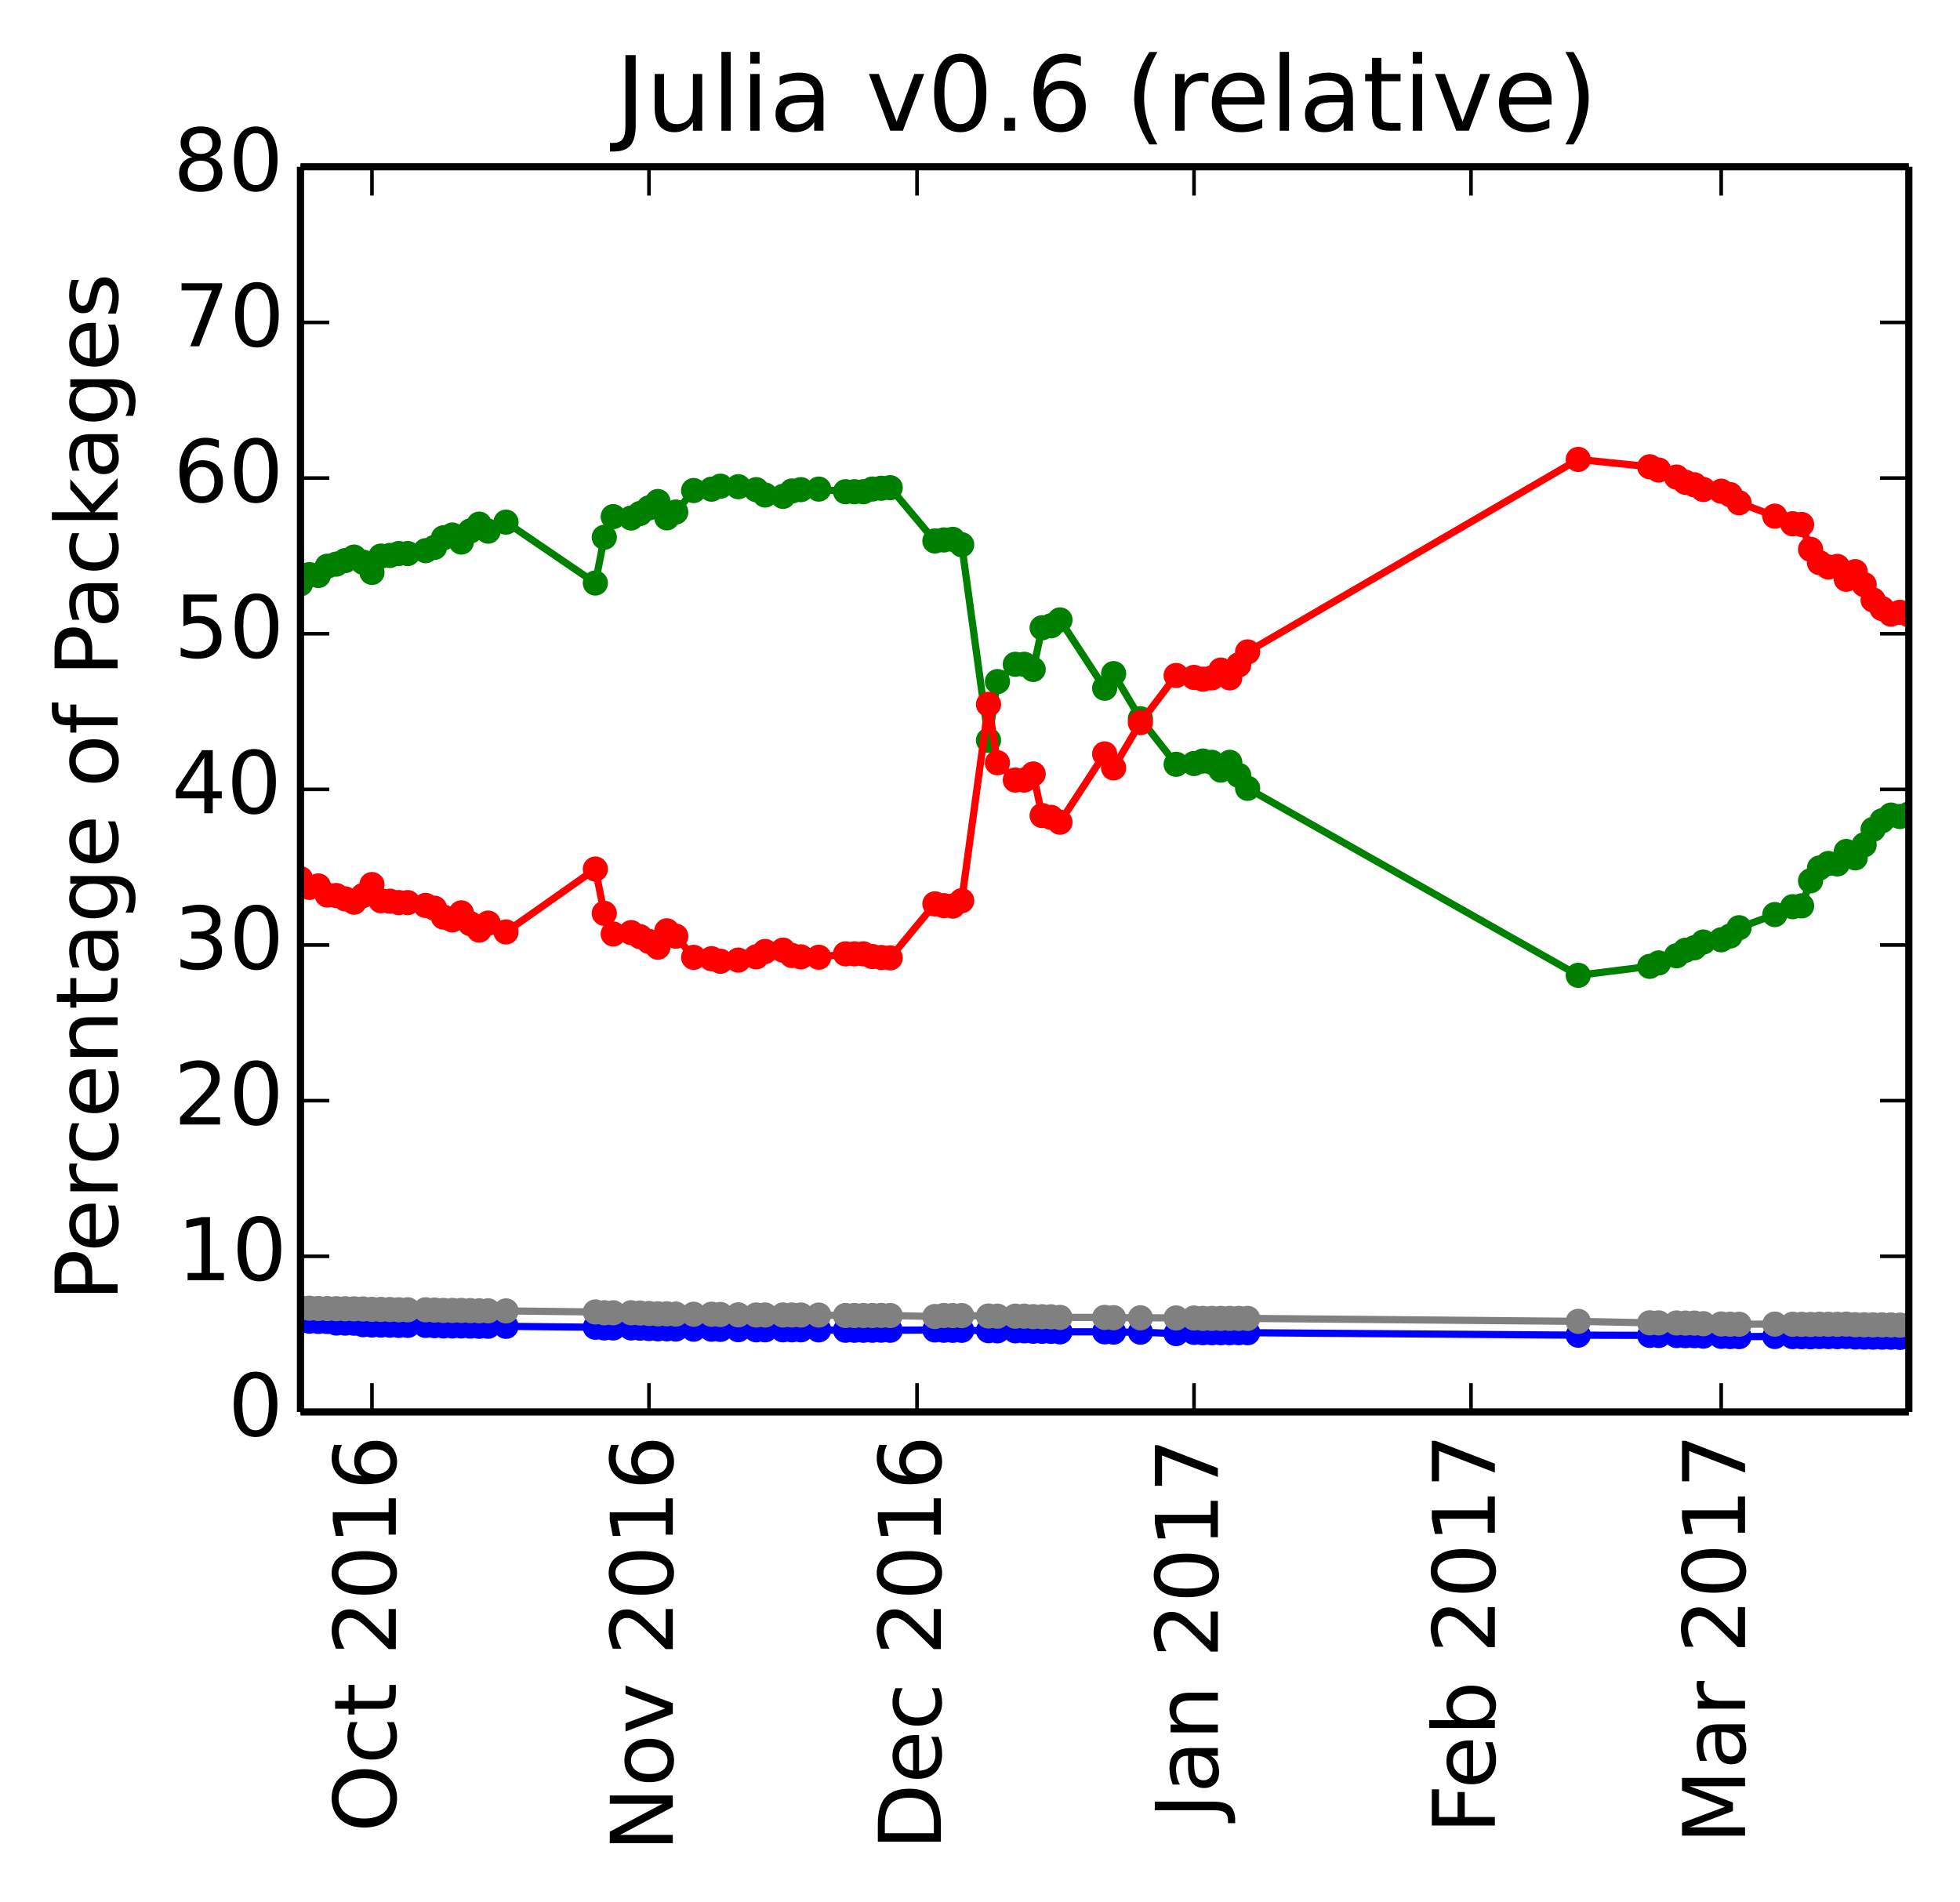 <?xml version="1.0" encoding="utf-8" standalone="no"?>
<!DOCTYPE svg PUBLIC "-//W3C//DTD SVG 1.1//EN"
  "http://www.w3.org/Graphics/SVG/1.1/DTD/svg11.dtd">
<!-- Created with matplotlib (http://matplotlib.org/) -->
<svg height="264pt" version="1.1" viewBox="0 0 272 264" width="272pt" xmlns="http://www.w3.org/2000/svg" xmlns:xlink="http://www.w3.org/1999/xlink">
 <defs>
  <style type="text/css">
*{stroke-linecap:butt;stroke-linejoin:round;}
  </style>
 </defs>
 <g id="figure_1">
  <g id="patch_1">
   <path d="
M0 264.162
L272.1 264.162
L272.1 0
L0 0
z
" style="fill:#ffffff;"/>
  </g>
  <g id="axes_1">
   <g id="patch_2">
    <path d="
M41.7 195.942
L264.9 195.942
L264.9 23.142
L41.7 23.142
z
" style="fill:#ffffff;"/>
   </g>
   <g id="line2d_1"/>
   <g id="line2d_2"/>
   <g id="line2d_3"/>
   <g id="line2d_4"/>
   <g id="line2d_5"/>
   <g id="line2d_6">
    <path clip-path="url(#p412a1043a6)" d="
M264.9 112.969
L263.66 113.309
L262.42 113.113
L261.18 113.899
L259.94 115.091
L258.7 117.241
L257.46 119.055
L256.22 118.161
L254.98 119.888
L253.74 119.827
L252.5 120.453
L251.26 122.232
L250.02 125.712
L248.78 125.827
L246.3 126.918
L241.34 128.742
L240.1 129.889
L238.86 130.419
L236.38 130.728
L235.14 131.524
L233.9 131.871
L232.66 132.637
L230.18 133.631
L228.94 134.103
L219.02 135.35
L173.14 109.398
L171.9 107.595
L170.66 105.791
L169.42 106.873
L168.18 105.791
L166.94 105.611
L165.7 105.957
L163.22 106.063
L158.26 99.74
L154.54 93.483
L153.3 95.506
L147.1 86.028
L145.86 86.842
L144.62 87.116
L143.38 92.901
L142.14 92.188
L140.9 92.188
L138.42 94.588
L137.18 102.736
L133.46 75.591
L132.22 74.848
L130.98 74.93
L129.74 75.071
L123.54 67.68
L122.3 67.756
L121.06 67.866
L119.82 68.238
L118.58 68.238
L117.34 68.238
L113.62 67.873
L111.14 67.949
L109.9 68.135
L108.66 68.883
L106.18 68.696
L104.94 67.949
L102.46 67.54
L99.98 67.469
L98.74 67.886
L96.26 68.074
L93.78 71.058
L92.54 71.865
L91.3 69.595
L90.06 70.48
L88.82 71.26
L87.58 71.885
L85.1 71.694
L83.86 74.561
L82.62 80.909
L70.22 72.457
L67.74 73.711
L66.5 72.736
L65.26 73.685
L64.02 75.224
L62.78 74.246
L61.54 74.637
L60.3 75.964
L59.06 76.423
L56.58 76.817
L55.34 76.817
L54.1 77.082
L52.86 77.171
L51.62 79.436
L50.38 78.015
L49.14 77.311
L47.9 77.798
L46.66 78.287
L45.42 78.576
L44.18 79.864
L42.94 79.742
L41.7 81.022" style="fill:none;stroke:#008000;stroke-linecap:square;"/>
    <defs>
     <path d="
M0 1.5
C0.398 1.5 0.779 1.342 1.061 1.061
C1.342 0.779 1.5 0.398 1.5 0
C1.5 -0.398 1.342 -0.779 1.061 -1.061
C0.779 -1.342 0.398 -1.5 0 -1.5
C-0.398 -1.5 -0.779 -1.342 -1.061 -1.061
C-1.342 -0.779 -1.5 -0.398 -1.5 0
C-1.5 0.398 -1.342 0.779 -1.061 1.061
C-0.779 1.342 -0.398 1.5 0 1.5
z
" id="mb0b177905e" style="stroke:#008000;stroke-width:0.5;"/>
    </defs>
    <g clip-path="url(#p412a1043a6)">
     <use style="fill:#008000;stroke:#008000;stroke-width:0.5;" x="264.9" xlink:href="#mb0b177905e" y="112.969"/>
     <use style="fill:#008000;stroke:#008000;stroke-width:0.5;" x="263.66" xlink:href="#mb0b177905e" y="113.309"/>
     <use style="fill:#008000;stroke:#008000;stroke-width:0.5;" x="262.42" xlink:href="#mb0b177905e" y="113.113"/>
     <use style="fill:#008000;stroke:#008000;stroke-width:0.5;" x="261.18" xlink:href="#mb0b177905e" y="113.899"/>
     <use style="fill:#008000;stroke:#008000;stroke-width:0.5;" x="259.94" xlink:href="#mb0b177905e" y="115.091"/>
     <use style="fill:#008000;stroke:#008000;stroke-width:0.5;" x="258.7" xlink:href="#mb0b177905e" y="117.241"/>
     <use style="fill:#008000;stroke:#008000;stroke-width:0.5;" x="257.46" xlink:href="#mb0b177905e" y="119.055"/>
     <use style="fill:#008000;stroke:#008000;stroke-width:0.5;" x="256.22" xlink:href="#mb0b177905e" y="118.161"/>
     <use style="fill:#008000;stroke:#008000;stroke-width:0.5;" x="254.98" xlink:href="#mb0b177905e" y="119.888"/>
     <use style="fill:#008000;stroke:#008000;stroke-width:0.5;" x="253.74" xlink:href="#mb0b177905e" y="119.827"/>
     <use style="fill:#008000;stroke:#008000;stroke-width:0.5;" x="252.5" xlink:href="#mb0b177905e" y="120.453"/>
     <use style="fill:#008000;stroke:#008000;stroke-width:0.5;" x="251.26" xlink:href="#mb0b177905e" y="122.232"/>
     <use style="fill:#008000;stroke:#008000;stroke-width:0.5;" x="250.02" xlink:href="#mb0b177905e" y="125.712"/>
     <use style="fill:#008000;stroke:#008000;stroke-width:0.5;" x="248.78" xlink:href="#mb0b177905e" y="125.827"/>
     <use style="fill:#008000;stroke:#008000;stroke-width:0.5;" x="246.3" xlink:href="#mb0b177905e" y="126.918"/>
     <use style="fill:#008000;stroke:#008000;stroke-width:0.5;" x="241.34" xlink:href="#mb0b177905e" y="128.742"/>
     <use style="fill:#008000;stroke:#008000;stroke-width:0.5;" x="240.1" xlink:href="#mb0b177905e" y="129.889"/>
     <use style="fill:#008000;stroke:#008000;stroke-width:0.5;" x="238.86" xlink:href="#mb0b177905e" y="130.419"/>
     <use style="fill:#008000;stroke:#008000;stroke-width:0.5;" x="236.38" xlink:href="#mb0b177905e" y="130.728"/>
     <use style="fill:#008000;stroke:#008000;stroke-width:0.5;" x="235.14" xlink:href="#mb0b177905e" y="131.524"/>
     <use style="fill:#008000;stroke:#008000;stroke-width:0.5;" x="233.9" xlink:href="#mb0b177905e" y="131.871"/>
     <use style="fill:#008000;stroke:#008000;stroke-width:0.5;" x="232.66" xlink:href="#mb0b177905e" y="132.637"/>
     <use style="fill:#008000;stroke:#008000;stroke-width:0.5;" x="230.18" xlink:href="#mb0b177905e" y="133.631"/>
     <use style="fill:#008000;stroke:#008000;stroke-width:0.5;" x="228.94" xlink:href="#mb0b177905e" y="134.103"/>
     <use style="fill:#008000;stroke:#008000;stroke-width:0.5;" x="219.02" xlink:href="#mb0b177905e" y="135.35"/>
     <use style="fill:#008000;stroke:#008000;stroke-width:0.5;" x="173.14" xlink:href="#mb0b177905e" y="109.398"/>
     <use style="fill:#008000;stroke:#008000;stroke-width:0.5;" x="171.9" xlink:href="#mb0b177905e" y="107.595"/>
     <use style="fill:#008000;stroke:#008000;stroke-width:0.5;" x="170.66" xlink:href="#mb0b177905e" y="105.791"/>
     <use style="fill:#008000;stroke:#008000;stroke-width:0.5;" x="169.42" xlink:href="#mb0b177905e" y="106.873"/>
     <use style="fill:#008000;stroke:#008000;stroke-width:0.5;" x="168.18" xlink:href="#mb0b177905e" y="105.791"/>
     <use style="fill:#008000;stroke:#008000;stroke-width:0.5;" x="166.94" xlink:href="#mb0b177905e" y="105.611"/>
     <use style="fill:#008000;stroke:#008000;stroke-width:0.5;" x="165.7" xlink:href="#mb0b177905e" y="105.957"/>
     <use style="fill:#008000;stroke:#008000;stroke-width:0.5;" x="163.22" xlink:href="#mb0b177905e" y="106.063"/>
     <use style="fill:#008000;stroke:#008000;stroke-width:0.5;" x="158.26" xlink:href="#mb0b177905e" y="99.74"/>
     <use style="fill:#008000;stroke:#008000;stroke-width:0.5;" x="154.54" xlink:href="#mb0b177905e" y="93.483"/>
     <use style="fill:#008000;stroke:#008000;stroke-width:0.5;" x="153.3" xlink:href="#mb0b177905e" y="95.506"/>
     <use style="fill:#008000;stroke:#008000;stroke-width:0.5;" x="147.1" xlink:href="#mb0b177905e" y="86.028"/>
     <use style="fill:#008000;stroke:#008000;stroke-width:0.5;" x="145.86" xlink:href="#mb0b177905e" y="86.842"/>
     <use style="fill:#008000;stroke:#008000;stroke-width:0.5;" x="144.62" xlink:href="#mb0b177905e" y="87.116"/>
     <use style="fill:#008000;stroke:#008000;stroke-width:0.5;" x="143.38" xlink:href="#mb0b177905e" y="92.901"/>
     <use style="fill:#008000;stroke:#008000;stroke-width:0.5;" x="142.14" xlink:href="#mb0b177905e" y="92.188"/>
     <use style="fill:#008000;stroke:#008000;stroke-width:0.5;" x="140.9" xlink:href="#mb0b177905e" y="92.188"/>
     <use style="fill:#008000;stroke:#008000;stroke-width:0.5;" x="138.42" xlink:href="#mb0b177905e" y="94.588"/>
     <use style="fill:#008000;stroke:#008000;stroke-width:0.5;" x="137.18" xlink:href="#mb0b177905e" y="102.736"/>
     <use style="fill:#008000;stroke:#008000;stroke-width:0.5;" x="133.46" xlink:href="#mb0b177905e" y="75.591"/>
     <use style="fill:#008000;stroke:#008000;stroke-width:0.5;" x="132.22" xlink:href="#mb0b177905e" y="74.848"/>
     <use style="fill:#008000;stroke:#008000;stroke-width:0.5;" x="130.98" xlink:href="#mb0b177905e" y="74.93"/>
     <use style="fill:#008000;stroke:#008000;stroke-width:0.5;" x="129.74" xlink:href="#mb0b177905e" y="75.071"/>
     <use style="fill:#008000;stroke:#008000;stroke-width:0.5;" x="123.54" xlink:href="#mb0b177905e" y="67.68"/>
     <use style="fill:#008000;stroke:#008000;stroke-width:0.5;" x="122.3" xlink:href="#mb0b177905e" y="67.756"/>
     <use style="fill:#008000;stroke:#008000;stroke-width:0.5;" x="121.06" xlink:href="#mb0b177905e" y="67.866"/>
     <use style="fill:#008000;stroke:#008000;stroke-width:0.5;" x="119.82" xlink:href="#mb0b177905e" y="68.238"/>
     <use style="fill:#008000;stroke:#008000;stroke-width:0.5;" x="118.58" xlink:href="#mb0b177905e" y="68.238"/>
     <use style="fill:#008000;stroke:#008000;stroke-width:0.5;" x="117.34" xlink:href="#mb0b177905e" y="68.238"/>
     <use style="fill:#008000;stroke:#008000;stroke-width:0.5;" x="113.62" xlink:href="#mb0b177905e" y="67.873"/>
     <use style="fill:#008000;stroke:#008000;stroke-width:0.5;" x="111.14" xlink:href="#mb0b177905e" y="67.949"/>
     <use style="fill:#008000;stroke:#008000;stroke-width:0.5;" x="109.9" xlink:href="#mb0b177905e" y="68.136"/>
     <use style="fill:#008000;stroke:#008000;stroke-width:0.5;" x="108.66" xlink:href="#mb0b177905e" y="68.883"/>
     <use style="fill:#008000;stroke:#008000;stroke-width:0.5;" x="106.18" xlink:href="#mb0b177905e" y="68.696"/>
     <use style="fill:#008000;stroke:#008000;stroke-width:0.5;" x="104.94" xlink:href="#mb0b177905e" y="67.949"/>
     <use style="fill:#008000;stroke:#008000;stroke-width:0.5;" x="102.46" xlink:href="#mb0b177905e" y="67.54"/>
     <use style="fill:#008000;stroke:#008000;stroke-width:0.5;" x="99.98" xlink:href="#mb0b177905e" y="67.469"/>
     <use style="fill:#008000;stroke:#008000;stroke-width:0.5;" x="98.74" xlink:href="#mb0b177905e" y="67.886"/>
     <use style="fill:#008000;stroke:#008000;stroke-width:0.5;" x="96.26" xlink:href="#mb0b177905e" y="68.074"/>
     <use style="fill:#008000;stroke:#008000;stroke-width:0.5;" x="93.78" xlink:href="#mb0b177905e" y="71.058"/>
     <use style="fill:#008000;stroke:#008000;stroke-width:0.5;" x="92.54" xlink:href="#mb0b177905e" y="71.865"/>
     <use style="fill:#008000;stroke:#008000;stroke-width:0.5;" x="91.3" xlink:href="#mb0b177905e" y="69.595"/>
     <use style="fill:#008000;stroke:#008000;stroke-width:0.5;" x="90.06" xlink:href="#mb0b177905e" y="70.48"/>
     <use style="fill:#008000;stroke:#008000;stroke-width:0.5;" x="88.82" xlink:href="#mb0b177905e" y="71.26"/>
     <use style="fill:#008000;stroke:#008000;stroke-width:0.5;" x="87.58" xlink:href="#mb0b177905e" y="71.885"/>
     <use style="fill:#008000;stroke:#008000;stroke-width:0.5;" x="85.1" xlink:href="#mb0b177905e" y="71.694"/>
     <use style="fill:#008000;stroke:#008000;stroke-width:0.5;" x="83.86" xlink:href="#mb0b177905e" y="74.561"/>
     <use style="fill:#008000;stroke:#008000;stroke-width:0.5;" x="82.62" xlink:href="#mb0b177905e" y="80.909"/>
     <use style="fill:#008000;stroke:#008000;stroke-width:0.5;" x="70.22" xlink:href="#mb0b177905e" y="72.458"/>
     <use style="fill:#008000;stroke:#008000;stroke-width:0.5;" x="67.74" xlink:href="#mb0b177905e" y="73.711"/>
     <use style="fill:#008000;stroke:#008000;stroke-width:0.5;" x="66.5" xlink:href="#mb0b177905e" y="72.736"/>
     <use style="fill:#008000;stroke:#008000;stroke-width:0.5;" x="65.26" xlink:href="#mb0b177905e" y="73.685"/>
     <use style="fill:#008000;stroke:#008000;stroke-width:0.5;" x="64.02" xlink:href="#mb0b177905e" y="75.224"/>
     <use style="fill:#008000;stroke:#008000;stroke-width:0.5;" x="62.78" xlink:href="#mb0b177905e" y="74.246"/>
     <use style="fill:#008000;stroke:#008000;stroke-width:0.5;" x="61.54" xlink:href="#mb0b177905e" y="74.637"/>
     <use style="fill:#008000;stroke:#008000;stroke-width:0.5;" x="60.3" xlink:href="#mb0b177905e" y="75.964"/>
     <use style="fill:#008000;stroke:#008000;stroke-width:0.5;" x="59.06" xlink:href="#mb0b177905e" y="76.423"/>
     <use style="fill:#008000;stroke:#008000;stroke-width:0.5;" x="56.58" xlink:href="#mb0b177905e" y="76.817"/>
     <use style="fill:#008000;stroke:#008000;stroke-width:0.5;" x="55.34" xlink:href="#mb0b177905e" y="76.817"/>
     <use style="fill:#008000;stroke:#008000;stroke-width:0.5;" x="54.1" xlink:href="#mb0b177905e" y="77.083"/>
     <use style="fill:#008000;stroke:#008000;stroke-width:0.5;" x="52.86" xlink:href="#mb0b177905e" y="77.171"/>
     <use style="fill:#008000;stroke:#008000;stroke-width:0.5;" x="51.62" xlink:href="#mb0b177905e" y="79.436"/>
     <use style="fill:#008000;stroke:#008000;stroke-width:0.5;" x="50.38" xlink:href="#mb0b177905e" y="78.015"/>
     <use style="fill:#008000;stroke:#008000;stroke-width:0.5;" x="49.14" xlink:href="#mb0b177905e" y="77.311"/>
     <use style="fill:#008000;stroke:#008000;stroke-width:0.5;" x="47.9" xlink:href="#mb0b177905e" y="77.798"/>
     <use style="fill:#008000;stroke:#008000;stroke-width:0.5;" x="46.66" xlink:href="#mb0b177905e" y="78.286"/>
     <use style="fill:#008000;stroke:#008000;stroke-width:0.5;" x="45.42" xlink:href="#mb0b177905e" y="78.576"/>
     <use style="fill:#008000;stroke:#008000;stroke-width:0.5;" x="44.18" xlink:href="#mb0b177905e" y="79.864"/>
     <use style="fill:#008000;stroke:#008000;stroke-width:0.5;" x="42.94" xlink:href="#mb0b177905e" y="79.742"/>
     <use style="fill:#008000;stroke:#008000;stroke-width:0.5;" x="41.7" xlink:href="#mb0b177905e" y="81.023"/>
    </g>
   </g>
   <g id="line2d_7">
    <path clip-path="url(#p412a1043a6)" d="
M264.9 85.312
L263.66 84.972
L262.42 85.221
L261.18 84.452
L259.94 83.261
L258.7 81.128
L257.46 79.332
L256.22 80.387
L254.98 78.606
L253.74 78.685
L252.5 78.077
L251.26 76.227
L250.02 72.782
L248.78 72.685
L246.3 71.63
L241.34 69.77
L240.1 68.641
L238.86 68.165
L236.38 67.929
L235.14 67.279
L233.9 66.932
L232.66 66.203
L230.18 65.228
L228.94 64.774
L219.02 63.757
L173.14 90.466
L171.9 92.269
L170.66 94.072
L169.42 92.99
L168.18 94.072
L166.94 94.252
L165.7 94.007
L163.22 93.74
L158.26 100.285
L154.54 106.562
L153.3 104.62
L147.1 114.099
L145.86 113.429
L144.62 113.175
L143.38 107.411
L142.14 108.249
L140.9 108.249
L138.42 105.849
L137.18 97.743
L133.46 124.994
L132.22 125.737
L130.98 125.677
L129.74 125.434
L123.54 132.926
L122.3 132.872
L121.06 132.74
L119.82 132.369
L118.58 132.369
L117.34 132.369
L113.62 132.841
L111.14 132.786
L109.9 132.599
L108.66 131.852
L106.18 132.039
L104.94 132.786
L102.46 133.238
L99.98 133.396
L98.74 133.044
L96.26 132.855
L93.78 129.916
L92.54 129.175
L91.3 131.444
L90.06 130.648
L88.82 129.979
L87.58 129.421
L85.1 129.613
L83.86 126.745
L82.62 120.602
L70.22 129.33
L67.74 128.101
L66.5 129.075
L65.26 128.173
L64.02 126.681
L62.78 127.659
L61.54 127.268
L60.3 126.036
L59.06 125.648
L56.58 125.254
L55.34 125.254
L54.1 125.061
L52.86 124.996
L51.62 122.755
L50.38 124.273
L49.14 125.2
L47.9 124.737
L46.66 124.274
L45.42 124.207
L44.18 122.945
L42.94 123.142
L41.7 121.936" style="fill:none;stroke:#ff0000;stroke-linecap:square;"/>
    <defs>
     <path d="
M0 1.5
C0.398 1.5 0.779 1.342 1.061 1.061
C1.342 0.779 1.5 0.398 1.5 0
C1.5 -0.398 1.342 -0.779 1.061 -1.061
C0.779 -1.342 0.398 -1.5 0 -1.5
C-0.398 -1.5 -0.779 -1.342 -1.061 -1.061
C-1.342 -0.779 -1.5 -0.398 -1.5 0
C-1.5 0.398 -1.342 0.779 -1.061 1.061
C-0.779 1.342 -0.398 1.5 0 1.5
z
" id="ma07bdd5909" style="stroke:#ff0000;stroke-width:0.5;"/>
    </defs>
    <g clip-path="url(#p412a1043a6)">
     <use style="fill:#ff0000;stroke:#ff0000;stroke-width:0.5;" x="264.9" xlink:href="#ma07bdd5909" y="85.312"/>
     <use style="fill:#ff0000;stroke:#ff0000;stroke-width:0.5;" x="263.66" xlink:href="#ma07bdd5909" y="84.972"/>
     <use style="fill:#ff0000;stroke:#ff0000;stroke-width:0.5;" x="262.42" xlink:href="#ma07bdd5909" y="85.22"/>
     <use style="fill:#ff0000;stroke:#ff0000;stroke-width:0.5;" x="261.18" xlink:href="#ma07bdd5909" y="84.452"/>
     <use style="fill:#ff0000;stroke:#ff0000;stroke-width:0.5;" x="259.94" xlink:href="#ma07bdd5909" y="83.261"/>
     <use style="fill:#ff0000;stroke:#ff0000;stroke-width:0.5;" x="258.7" xlink:href="#ma07bdd5909" y="81.128"/>
     <use style="fill:#ff0000;stroke:#ff0000;stroke-width:0.5;" x="257.46" xlink:href="#ma07bdd5909" y="79.332"/>
     <use style="fill:#ff0000;stroke:#ff0000;stroke-width:0.5;" x="256.22" xlink:href="#ma07bdd5909" y="80.387"/>
     <use style="fill:#ff0000;stroke:#ff0000;stroke-width:0.5;" x="254.98" xlink:href="#ma07bdd5909" y="78.606"/>
     <use style="fill:#ff0000;stroke:#ff0000;stroke-width:0.5;" x="253.74" xlink:href="#ma07bdd5909" y="78.685"/>
     <use style="fill:#ff0000;stroke:#ff0000;stroke-width:0.5;" x="252.5" xlink:href="#ma07bdd5909" y="78.077"/>
     <use style="fill:#ff0000;stroke:#ff0000;stroke-width:0.5;" x="251.26" xlink:href="#ma07bdd5909" y="76.227"/>
     <use style="fill:#ff0000;stroke:#ff0000;stroke-width:0.5;" x="250.02" xlink:href="#ma07bdd5909" y="72.782"/>
     <use style="fill:#ff0000;stroke:#ff0000;stroke-width:0.5;" x="248.78" xlink:href="#ma07bdd5909" y="72.685"/>
     <use style="fill:#ff0000;stroke:#ff0000;stroke-width:0.5;" x="246.3" xlink:href="#ma07bdd5909" y="71.63"/>
     <use style="fill:#ff0000;stroke:#ff0000;stroke-width:0.5;" x="241.34" xlink:href="#ma07bdd5909" y="69.77"/>
     <use style="fill:#ff0000;stroke:#ff0000;stroke-width:0.5;" x="240.1" xlink:href="#ma07bdd5909" y="68.641"/>
     <use style="fill:#ff0000;stroke:#ff0000;stroke-width:0.5;" x="238.86" xlink:href="#ma07bdd5909" y="68.165"/>
     <use style="fill:#ff0000;stroke:#ff0000;stroke-width:0.5;" x="236.38" xlink:href="#ma07bdd5909" y="67.929"/>
     <use style="fill:#ff0000;stroke:#ff0000;stroke-width:0.5;" x="235.14" xlink:href="#ma07bdd5909" y="67.279"/>
     <use style="fill:#ff0000;stroke:#ff0000;stroke-width:0.5;" x="233.9" xlink:href="#ma07bdd5909" y="66.932"/>
     <use style="fill:#ff0000;stroke:#ff0000;stroke-width:0.5;" x="232.66" xlink:href="#ma07bdd5909" y="66.203"/>
     <use style="fill:#ff0000;stroke:#ff0000;stroke-width:0.5;" x="230.18" xlink:href="#ma07bdd5909" y="65.228"/>
     <use style="fill:#ff0000;stroke:#ff0000;stroke-width:0.5;" x="228.94" xlink:href="#ma07bdd5909" y="64.774"/>
     <use style="fill:#ff0000;stroke:#ff0000;stroke-width:0.5;" x="219.02" xlink:href="#ma07bdd5909" y="63.757"/>
     <use style="fill:#ff0000;stroke:#ff0000;stroke-width:0.5;" x="173.14" xlink:href="#ma07bdd5909" y="90.466"/>
     <use style="fill:#ff0000;stroke:#ff0000;stroke-width:0.5;" x="171.9" xlink:href="#ma07bdd5909" y="92.269"/>
     <use style="fill:#ff0000;stroke:#ff0000;stroke-width:0.5;" x="170.66" xlink:href="#ma07bdd5909" y="94.072"/>
     <use style="fill:#ff0000;stroke:#ff0000;stroke-width:0.5;" x="169.42" xlink:href="#ma07bdd5909" y="92.99"/>
     <use style="fill:#ff0000;stroke:#ff0000;stroke-width:0.5;" x="168.18" xlink:href="#ma07bdd5909" y="94.072"/>
     <use style="fill:#ff0000;stroke:#ff0000;stroke-width:0.5;" x="166.94" xlink:href="#ma07bdd5909" y="94.252"/>
     <use style="fill:#ff0000;stroke:#ff0000;stroke-width:0.5;" x="165.7" xlink:href="#ma07bdd5909" y="94.007"/>
     <use style="fill:#ff0000;stroke:#ff0000;stroke-width:0.5;" x="163.22" xlink:href="#ma07bdd5909" y="93.74"/>
     <use style="fill:#ff0000;stroke:#ff0000;stroke-width:0.5;" x="158.26" xlink:href="#ma07bdd5909" y="100.285"/>
     <use style="fill:#ff0000;stroke:#ff0000;stroke-width:0.5;" x="154.54" xlink:href="#ma07bdd5909" y="106.562"/>
     <use style="fill:#ff0000;stroke:#ff0000;stroke-width:0.5;" x="153.3" xlink:href="#ma07bdd5909" y="104.62"/>
     <use style="fill:#ff0000;stroke:#ff0000;stroke-width:0.5;" x="147.1" xlink:href="#ma07bdd5909" y="114.099"/>
     <use style="fill:#ff0000;stroke:#ff0000;stroke-width:0.5;" x="145.86" xlink:href="#ma07bdd5909" y="113.429"/>
     <use style="fill:#ff0000;stroke:#ff0000;stroke-width:0.5;" x="144.62" xlink:href="#ma07bdd5909" y="113.175"/>
     <use style="fill:#ff0000;stroke:#ff0000;stroke-width:0.5;" x="143.38" xlink:href="#ma07bdd5909" y="107.411"/>
     <use style="fill:#ff0000;stroke:#ff0000;stroke-width:0.5;" x="142.14" xlink:href="#ma07bdd5909" y="108.249"/>
     <use style="fill:#ff0000;stroke:#ff0000;stroke-width:0.5;" x="140.9" xlink:href="#ma07bdd5909" y="108.249"/>
     <use style="fill:#ff0000;stroke:#ff0000;stroke-width:0.5;" x="138.42" xlink:href="#ma07bdd5909" y="105.849"/>
     <use style="fill:#ff0000;stroke:#ff0000;stroke-width:0.5;" x="137.18" xlink:href="#ma07bdd5909" y="97.743"/>
     <use style="fill:#ff0000;stroke:#ff0000;stroke-width:0.5;" x="133.46" xlink:href="#ma07bdd5909" y="124.994"/>
     <use style="fill:#ff0000;stroke:#ff0000;stroke-width:0.5;" x="132.22" xlink:href="#ma07bdd5909" y="125.737"/>
     <use style="fill:#ff0000;stroke:#ff0000;stroke-width:0.5;" x="130.98" xlink:href="#ma07bdd5909" y="125.677"/>
     <use style="fill:#ff0000;stroke:#ff0000;stroke-width:0.5;" x="129.74" xlink:href="#ma07bdd5909" y="125.434"/>
     <use style="fill:#ff0000;stroke:#ff0000;stroke-width:0.5;" x="123.54" xlink:href="#ma07bdd5909" y="132.926"/>
     <use style="fill:#ff0000;stroke:#ff0000;stroke-width:0.5;" x="122.3" xlink:href="#ma07bdd5909" y="132.872"/>
     <use style="fill:#ff0000;stroke:#ff0000;stroke-width:0.5;" x="121.06" xlink:href="#ma07bdd5909" y="132.74"/>
     <use style="fill:#ff0000;stroke:#ff0000;stroke-width:0.5;" x="119.82" xlink:href="#ma07bdd5909" y="132.369"/>
     <use style="fill:#ff0000;stroke:#ff0000;stroke-width:0.5;" x="118.58" xlink:href="#ma07bdd5909" y="132.369"/>
     <use style="fill:#ff0000;stroke:#ff0000;stroke-width:0.5;" x="117.34" xlink:href="#ma07bdd5909" y="132.369"/>
     <use style="fill:#ff0000;stroke:#ff0000;stroke-width:0.5;" x="113.62" xlink:href="#ma07bdd5909" y="132.841"/>
     <use style="fill:#ff0000;stroke:#ff0000;stroke-width:0.5;" x="111.14" xlink:href="#ma07bdd5909" y="132.786"/>
     <use style="fill:#ff0000;stroke:#ff0000;stroke-width:0.5;" x="109.9" xlink:href="#ma07bdd5909" y="132.599"/>
     <use style="fill:#ff0000;stroke:#ff0000;stroke-width:0.5;" x="108.66" xlink:href="#ma07bdd5909" y="131.852"/>
     <use style="fill:#ff0000;stroke:#ff0000;stroke-width:0.5;" x="106.18" xlink:href="#ma07bdd5909" y="132.039"/>
     <use style="fill:#ff0000;stroke:#ff0000;stroke-width:0.5;" x="104.94" xlink:href="#ma07bdd5909" y="132.786"/>
     <use style="fill:#ff0000;stroke:#ff0000;stroke-width:0.5;" x="102.46" xlink:href="#ma07bdd5909" y="133.238"/>
     <use style="fill:#ff0000;stroke:#ff0000;stroke-width:0.5;" x="99.98" xlink:href="#ma07bdd5909" y="133.396"/>
     <use style="fill:#ff0000;stroke:#ff0000;stroke-width:0.5;" x="98.74" xlink:href="#ma07bdd5909" y="133.044"/>
     <use style="fill:#ff0000;stroke:#ff0000;stroke-width:0.5;" x="96.26" xlink:href="#ma07bdd5909" y="132.855"/>
     <use style="fill:#ff0000;stroke:#ff0000;stroke-width:0.5;" x="93.78" xlink:href="#ma07bdd5909" y="129.916"/>
     <use style="fill:#ff0000;stroke:#ff0000;stroke-width:0.5;" x="92.54" xlink:href="#ma07bdd5909" y="129.175"/>
     <use style="fill:#ff0000;stroke:#ff0000;stroke-width:0.5;" x="91.3" xlink:href="#ma07bdd5909" y="131.444"/>
     <use style="fill:#ff0000;stroke:#ff0000;stroke-width:0.5;" x="90.06" xlink:href="#ma07bdd5909" y="130.648"/>
     <use style="fill:#ff0000;stroke:#ff0000;stroke-width:0.5;" x="88.82" xlink:href="#ma07bdd5909" y="129.979"/>
     <use style="fill:#ff0000;stroke:#ff0000;stroke-width:0.5;" x="87.58" xlink:href="#ma07bdd5909" y="129.421"/>
     <use style="fill:#ff0000;stroke:#ff0000;stroke-width:0.5;" x="85.1" xlink:href="#ma07bdd5909" y="129.613"/>
     <use style="fill:#ff0000;stroke:#ff0000;stroke-width:0.5;" x="83.86" xlink:href="#ma07bdd5909" y="126.745"/>
     <use style="fill:#ff0000;stroke:#ff0000;stroke-width:0.5;" x="82.62" xlink:href="#ma07bdd5909" y="120.602"/>
     <use style="fill:#ff0000;stroke:#ff0000;stroke-width:0.5;" x="70.22" xlink:href="#ma07bdd5909" y="129.33"/>
     <use style="fill:#ff0000;stroke:#ff0000;stroke-width:0.5;" x="67.74" xlink:href="#ma07bdd5909" y="128.101"/>
     <use style="fill:#ff0000;stroke:#ff0000;stroke-width:0.5;" x="66.5" xlink:href="#ma07bdd5909" y="129.075"/>
     <use style="fill:#ff0000;stroke:#ff0000;stroke-width:0.5;" x="65.26" xlink:href="#ma07bdd5909" y="128.173"/>
     <use style="fill:#ff0000;stroke:#ff0000;stroke-width:0.5;" x="64.02" xlink:href="#ma07bdd5909" y="126.681"/>
     <use style="fill:#ff0000;stroke:#ff0000;stroke-width:0.5;" x="62.78" xlink:href="#ma07bdd5909" y="127.659"/>
     <use style="fill:#ff0000;stroke:#ff0000;stroke-width:0.5;" x="61.54" xlink:href="#ma07bdd5909" y="127.268"/>
     <use style="fill:#ff0000;stroke:#ff0000;stroke-width:0.5;" x="60.3" xlink:href="#ma07bdd5909" y="126.036"/>
     <use style="fill:#ff0000;stroke:#ff0000;stroke-width:0.5;" x="59.06" xlink:href="#ma07bdd5909" y="125.648"/>
     <use style="fill:#ff0000;stroke:#ff0000;stroke-width:0.5;" x="56.58" xlink:href="#ma07bdd5909" y="125.254"/>
     <use style="fill:#ff0000;stroke:#ff0000;stroke-width:0.5;" x="55.34" xlink:href="#ma07bdd5909" y="125.254"/>
     <use style="fill:#ff0000;stroke:#ff0000;stroke-width:0.5;" x="54.1" xlink:href="#ma07bdd5909" y="125.061"/>
     <use style="fill:#ff0000;stroke:#ff0000;stroke-width:0.5;" x="52.86" xlink:href="#ma07bdd5909" y="124.996"/>
     <use style="fill:#ff0000;stroke:#ff0000;stroke-width:0.5;" x="51.62" xlink:href="#ma07bdd5909" y="122.755"/>
     <use style="fill:#ff0000;stroke:#ff0000;stroke-width:0.5;" x="50.38" xlink:href="#ma07bdd5909" y="124.273"/>
     <use style="fill:#ff0000;stroke:#ff0000;stroke-width:0.5;" x="49.14" xlink:href="#ma07bdd5909" y="125.2"/>
     <use style="fill:#ff0000;stroke:#ff0000;stroke-width:0.5;" x="47.9" xlink:href="#ma07bdd5909" y="124.737"/>
     <use style="fill:#ff0000;stroke:#ff0000;stroke-width:0.5;" x="46.66" xlink:href="#ma07bdd5909" y="124.274"/>
     <use style="fill:#ff0000;stroke:#ff0000;stroke-width:0.5;" x="45.42" xlink:href="#ma07bdd5909" y="124.207"/>
     <use style="fill:#ff0000;stroke:#ff0000;stroke-width:0.5;" x="44.18" xlink:href="#ma07bdd5909" y="122.945"/>
     <use style="fill:#ff0000;stroke:#ff0000;stroke-width:0.5;" x="42.94" xlink:href="#ma07bdd5909" y="123.142"/>
     <use style="fill:#ff0000;stroke:#ff0000;stroke-width:0.5;" x="41.7" xlink:href="#ma07bdd5909" y="121.936"/>
    </g>
   </g>
   <g id="line2d_8">
    <path clip-path="url(#p412a1043a6)" d="
M264.9 185.591
L263.66 185.591
L262.42 185.567
L261.18 185.559
L259.94 185.559
L258.7 185.551
L257.46 185.542
L256.22 185.468
L254.98 185.493
L253.74 185.485
L252.5 185.476
L251.26 185.509
L250.02 185.493
L248.78 185.485
L246.3 185.468
L241.34 185.485
L240.1 185.476
L238.86 185.451
L236.38 185.418
L235.14 185.35
L233.9 185.35
L232.66 185.333
L230.18 185.325
L228.94 185.316
L219.02 185.29
L173.14 184.943
L171.9 184.943
L170.66 184.943
L169.42 184.943
L168.18 184.943
L166.94 184.943
L165.7 184.897
L163.22 185.069
L158.26 184.869
L154.54 184.86
L153.3 184.823
L147.1 184.823
L145.86 184.757
L144.62 184.747
L143.38 184.738
L142.14 184.68
L140.9 184.68
L138.42 184.68
L137.18 184.661
L133.46 184.612
L132.22 184.612
L130.98 184.603
L129.74 184.564
L123.54 184.603
L122.3 184.593
L121.06 184.603
L119.82 184.603
L118.58 184.603
L117.34 184.603
L113.62 184.554
L111.14 184.544
L109.9 184.544
L108.66 184.544
L106.18 184.544
L104.94 184.544
L102.46 184.524
L99.98 184.484
L98.74 184.454
L96.26 184.454
L93.78 184.434
L92.54 184.404
L91.3 184.404
L90.06 184.364
L88.82 184.312
L87.58 184.282
L85.1 184.282
L83.86 184.282
L82.62 184.188
L70.22 184.061
L67.74 184.05
L66.5 184.05
L65.26 184.029
L64.02 184.007
L62.78 184.007
L61.54 184.007
L60.3 183.964
L59.06 183.931
L56.58 183.931
L55.34 183.931
L54.1 183.898
L52.86 183.887
L51.62 183.876
L50.38 183.831
L49.14 183.622
L47.9 183.61
L46.66 183.599
L45.42 183.388
L44.18 183.377
L42.94 183.342
L41.7 183.307" style="fill:none;stroke:#0000ff;stroke-linecap:square;"/>
    <defs>
     <path d="
M0 1.5
C0.398 1.5 0.779 1.342 1.061 1.061
C1.342 0.779 1.5 0.398 1.5 0
C1.5 -0.398 1.342 -0.779 1.061 -1.061
C0.779 -1.342 0.398 -1.5 0 -1.5
C-0.398 -1.5 -0.779 -1.342 -1.061 -1.061
C-1.342 -0.779 -1.5 -0.398 -1.5 0
C-1.5 0.398 -1.342 0.779 -1.061 1.061
C-0.779 1.342 -0.398 1.5 0 1.5
z
" id="m76a7ce5b4a" style="stroke:#0000ff;stroke-width:0.5;"/>
    </defs>
    <g clip-path="url(#p412a1043a6)">
     <use style="fill:#0000ff;stroke:#0000ff;stroke-width:0.5;" x="264.9" xlink:href="#m76a7ce5b4a" y="185.591"/>
     <use style="fill:#0000ff;stroke:#0000ff;stroke-width:0.5;" x="263.66" xlink:href="#m76a7ce5b4a" y="185.591"/>
     <use style="fill:#0000ff;stroke:#0000ff;stroke-width:0.5;" x="262.42" xlink:href="#m76a7ce5b4a" y="185.567"/>
     <use style="fill:#0000ff;stroke:#0000ff;stroke-width:0.5;" x="261.18" xlink:href="#m76a7ce5b4a" y="185.559"/>
     <use style="fill:#0000ff;stroke:#0000ff;stroke-width:0.5;" x="259.94" xlink:href="#m76a7ce5b4a" y="185.559"/>
     <use style="fill:#0000ff;stroke:#0000ff;stroke-width:0.5;" x="258.7" xlink:href="#m76a7ce5b4a" y="185.551"/>
     <use style="fill:#0000ff;stroke:#0000ff;stroke-width:0.5;" x="257.46" xlink:href="#m76a7ce5b4a" y="185.542"/>
     <use style="fill:#0000ff;stroke:#0000ff;stroke-width:0.5;" x="256.22" xlink:href="#m76a7ce5b4a" y="185.468"/>
     <use style="fill:#0000ff;stroke:#0000ff;stroke-width:0.5;" x="254.98" xlink:href="#m76a7ce5b4a" y="185.493"/>
     <use style="fill:#0000ff;stroke:#0000ff;stroke-width:0.5;" x="253.74" xlink:href="#m76a7ce5b4a" y="185.485"/>
     <use style="fill:#0000ff;stroke:#0000ff;stroke-width:0.5;" x="252.5" xlink:href="#m76a7ce5b4a" y="185.476"/>
     <use style="fill:#0000ff;stroke:#0000ff;stroke-width:0.5;" x="251.26" xlink:href="#m76a7ce5b4a" y="185.509"/>
     <use style="fill:#0000ff;stroke:#0000ff;stroke-width:0.5;" x="250.02" xlink:href="#m76a7ce5b4a" y="185.493"/>
     <use style="fill:#0000ff;stroke:#0000ff;stroke-width:0.5;" x="248.78" xlink:href="#m76a7ce5b4a" y="185.485"/>
     <use style="fill:#0000ff;stroke:#0000ff;stroke-width:0.5;" x="246.3" xlink:href="#m76a7ce5b4a" y="185.468"/>
     <use style="fill:#0000ff;stroke:#0000ff;stroke-width:0.5;" x="241.34" xlink:href="#m76a7ce5b4a" y="185.485"/>
     <use style="fill:#0000ff;stroke:#0000ff;stroke-width:0.5;" x="240.1" xlink:href="#m76a7ce5b4a" y="185.476"/>
     <use style="fill:#0000ff;stroke:#0000ff;stroke-width:0.5;" x="238.86" xlink:href="#m76a7ce5b4a" y="185.451"/>
     <use style="fill:#0000ff;stroke:#0000ff;stroke-width:0.5;" x="236.38" xlink:href="#m76a7ce5b4a" y="185.418"/>
     <use style="fill:#0000ff;stroke:#0000ff;stroke-width:0.5;" x="235.14" xlink:href="#m76a7ce5b4a" y="185.35"/>
     <use style="fill:#0000ff;stroke:#0000ff;stroke-width:0.5;" x="233.9" xlink:href="#m76a7ce5b4a" y="185.35"/>
     <use style="fill:#0000ff;stroke:#0000ff;stroke-width:0.5;" x="232.66" xlink:href="#m76a7ce5b4a" y="185.333"/>
     <use style="fill:#0000ff;stroke:#0000ff;stroke-width:0.5;" x="230.18" xlink:href="#m76a7ce5b4a" y="185.325"/>
     <use style="fill:#0000ff;stroke:#0000ff;stroke-width:0.5;" x="228.94" xlink:href="#m76a7ce5b4a" y="185.316"/>
     <use style="fill:#0000ff;stroke:#0000ff;stroke-width:0.5;" x="219.02" xlink:href="#m76a7ce5b4a" y="185.29"/>
     <use style="fill:#0000ff;stroke:#0000ff;stroke-width:0.5;" x="173.14" xlink:href="#m76a7ce5b4a" y="184.943"/>
     <use style="fill:#0000ff;stroke:#0000ff;stroke-width:0.5;" x="171.9" xlink:href="#m76a7ce5b4a" y="184.943"/>
     <use style="fill:#0000ff;stroke:#0000ff;stroke-width:0.5;" x="170.66" xlink:href="#m76a7ce5b4a" y="184.943"/>
     <use style="fill:#0000ff;stroke:#0000ff;stroke-width:0.5;" x="169.42" xlink:href="#m76a7ce5b4a" y="184.943"/>
     <use style="fill:#0000ff;stroke:#0000ff;stroke-width:0.5;" x="168.18" xlink:href="#m76a7ce5b4a" y="184.943"/>
     <use style="fill:#0000ff;stroke:#0000ff;stroke-width:0.5;" x="166.94" xlink:href="#m76a7ce5b4a" y="184.943"/>
     <use style="fill:#0000ff;stroke:#0000ff;stroke-width:0.5;" x="165.7" xlink:href="#m76a7ce5b4a" y="184.897"/>
     <use style="fill:#0000ff;stroke:#0000ff;stroke-width:0.5;" x="163.22" xlink:href="#m76a7ce5b4a" y="185.069"/>
     <use style="fill:#0000ff;stroke:#0000ff;stroke-width:0.5;" x="158.26" xlink:href="#m76a7ce5b4a" y="184.869"/>
     <use style="fill:#0000ff;stroke:#0000ff;stroke-width:0.5;" x="154.54" xlink:href="#m76a7ce5b4a" y="184.86"/>
     <use style="fill:#0000ff;stroke:#0000ff;stroke-width:0.5;" x="153.3" xlink:href="#m76a7ce5b4a" y="184.823"/>
     <use style="fill:#0000ff;stroke:#0000ff;stroke-width:0.5;" x="147.1" xlink:href="#m76a7ce5b4a" y="184.823"/>
     <use style="fill:#0000ff;stroke:#0000ff;stroke-width:0.5;" x="145.86" xlink:href="#m76a7ce5b4a" y="184.757"/>
     <use style="fill:#0000ff;stroke:#0000ff;stroke-width:0.5;" x="144.62" xlink:href="#m76a7ce5b4a" y="184.747"/>
     <use style="fill:#0000ff;stroke:#0000ff;stroke-width:0.5;" x="143.38" xlink:href="#m76a7ce5b4a" y="184.738"/>
     <use style="fill:#0000ff;stroke:#0000ff;stroke-width:0.5;" x="142.14" xlink:href="#m76a7ce5b4a" y="184.68"/>
     <use style="fill:#0000ff;stroke:#0000ff;stroke-width:0.5;" x="140.9" xlink:href="#m76a7ce5b4a" y="184.68"/>
     <use style="fill:#0000ff;stroke:#0000ff;stroke-width:0.5;" x="138.42" xlink:href="#m76a7ce5b4a" y="184.68"/>
     <use style="fill:#0000ff;stroke:#0000ff;stroke-width:0.5;" x="137.18" xlink:href="#m76a7ce5b4a" y="184.661"/>
     <use style="fill:#0000ff;stroke:#0000ff;stroke-width:0.5;" x="133.46" xlink:href="#m76a7ce5b4a" y="184.612"/>
     <use style="fill:#0000ff;stroke:#0000ff;stroke-width:0.5;" x="132.22" xlink:href="#m76a7ce5b4a" y="184.612"/>
     <use style="fill:#0000ff;stroke:#0000ff;stroke-width:0.5;" x="130.98" xlink:href="#m76a7ce5b4a" y="184.603"/>
     <use style="fill:#0000ff;stroke:#0000ff;stroke-width:0.5;" x="129.74" xlink:href="#m76a7ce5b4a" y="184.564"/>
     <use style="fill:#0000ff;stroke:#0000ff;stroke-width:0.5;" x="123.54" xlink:href="#m76a7ce5b4a" y="184.603"/>
     <use style="fill:#0000ff;stroke:#0000ff;stroke-width:0.5;" x="122.3" xlink:href="#m76a7ce5b4a" y="184.593"/>
     <use style="fill:#0000ff;stroke:#0000ff;stroke-width:0.5;" x="121.06" xlink:href="#m76a7ce5b4a" y="184.603"/>
     <use style="fill:#0000ff;stroke:#0000ff;stroke-width:0.5;" x="119.82" xlink:href="#m76a7ce5b4a" y="184.603"/>
     <use style="fill:#0000ff;stroke:#0000ff;stroke-width:0.5;" x="118.58" xlink:href="#m76a7ce5b4a" y="184.603"/>
     <use style="fill:#0000ff;stroke:#0000ff;stroke-width:0.5;" x="117.34" xlink:href="#m76a7ce5b4a" y="184.603"/>
     <use style="fill:#0000ff;stroke:#0000ff;stroke-width:0.5;" x="113.62" xlink:href="#m76a7ce5b4a" y="184.554"/>
     <use style="fill:#0000ff;stroke:#0000ff;stroke-width:0.5;" x="111.14" xlink:href="#m76a7ce5b4a" y="184.544"/>
     <use style="fill:#0000ff;stroke:#0000ff;stroke-width:0.5;" x="109.9" xlink:href="#m76a7ce5b4a" y="184.544"/>
     <use style="fill:#0000ff;stroke:#0000ff;stroke-width:0.5;" x="108.66" xlink:href="#m76a7ce5b4a" y="184.544"/>
     <use style="fill:#0000ff;stroke:#0000ff;stroke-width:0.5;" x="106.18" xlink:href="#m76a7ce5b4a" y="184.544"/>
     <use style="fill:#0000ff;stroke:#0000ff;stroke-width:0.5;" x="104.94" xlink:href="#m76a7ce5b4a" y="184.544"/>
     <use style="fill:#0000ff;stroke:#0000ff;stroke-width:0.5;" x="102.46" xlink:href="#m76a7ce5b4a" y="184.524"/>
     <use style="fill:#0000ff;stroke:#0000ff;stroke-width:0.5;" x="99.98" xlink:href="#m76a7ce5b4a" y="184.484"/>
     <use style="fill:#0000ff;stroke:#0000ff;stroke-width:0.5;" x="98.74" xlink:href="#m76a7ce5b4a" y="184.454"/>
     <use style="fill:#0000ff;stroke:#0000ff;stroke-width:0.5;" x="96.26" xlink:href="#m76a7ce5b4a" y="184.454"/>
     <use style="fill:#0000ff;stroke:#0000ff;stroke-width:0.5;" x="93.78" xlink:href="#m76a7ce5b4a" y="184.434"/>
     <use style="fill:#0000ff;stroke:#0000ff;stroke-width:0.5;" x="92.54" xlink:href="#m76a7ce5b4a" y="184.404"/>
     <use style="fill:#0000ff;stroke:#0000ff;stroke-width:0.5;" x="91.3" xlink:href="#m76a7ce5b4a" y="184.404"/>
     <use style="fill:#0000ff;stroke:#0000ff;stroke-width:0.5;" x="90.06" xlink:href="#m76a7ce5b4a" y="184.364"/>
     <use style="fill:#0000ff;stroke:#0000ff;stroke-width:0.5;" x="88.82" xlink:href="#m76a7ce5b4a" y="184.312"/>
     <use style="fill:#0000ff;stroke:#0000ff;stroke-width:0.5;" x="87.58" xlink:href="#m76a7ce5b4a" y="184.282"/>
     <use style="fill:#0000ff;stroke:#0000ff;stroke-width:0.5;" x="85.1" xlink:href="#m76a7ce5b4a" y="184.282"/>
     <use style="fill:#0000ff;stroke:#0000ff;stroke-width:0.5;" x="83.86" xlink:href="#m76a7ce5b4a" y="184.282"/>
     <use style="fill:#0000ff;stroke:#0000ff;stroke-width:0.5;" x="82.62" xlink:href="#m76a7ce5b4a" y="184.188"/>
     <use style="fill:#0000ff;stroke:#0000ff;stroke-width:0.5;" x="70.22" xlink:href="#m76a7ce5b4a" y="184.061"/>
     <use style="fill:#0000ff;stroke:#0000ff;stroke-width:0.5;" x="67.74" xlink:href="#m76a7ce5b4a" y="184.05"/>
     <use style="fill:#0000ff;stroke:#0000ff;stroke-width:0.5;" x="66.5" xlink:href="#m76a7ce5b4a" y="184.05"/>
     <use style="fill:#0000ff;stroke:#0000ff;stroke-width:0.5;" x="65.26" xlink:href="#m76a7ce5b4a" y="184.029"/>
     <use style="fill:#0000ff;stroke:#0000ff;stroke-width:0.5;" x="64.02" xlink:href="#m76a7ce5b4a" y="184.007"/>
     <use style="fill:#0000ff;stroke:#0000ff;stroke-width:0.5;" x="62.78" xlink:href="#m76a7ce5b4a" y="184.007"/>
     <use style="fill:#0000ff;stroke:#0000ff;stroke-width:0.5;" x="61.54" xlink:href="#m76a7ce5b4a" y="184.007"/>
     <use style="fill:#0000ff;stroke:#0000ff;stroke-width:0.5;" x="60.3" xlink:href="#m76a7ce5b4a" y="183.964"/>
     <use style="fill:#0000ff;stroke:#0000ff;stroke-width:0.5;" x="59.06" xlink:href="#m76a7ce5b4a" y="183.931"/>
     <use style="fill:#0000ff;stroke:#0000ff;stroke-width:0.5;" x="56.58" xlink:href="#m76a7ce5b4a" y="183.931"/>
     <use style="fill:#0000ff;stroke:#0000ff;stroke-width:0.5;" x="55.34" xlink:href="#m76a7ce5b4a" y="183.931"/>
     <use style="fill:#0000ff;stroke:#0000ff;stroke-width:0.5;" x="54.1" xlink:href="#m76a7ce5b4a" y="183.898"/>
     <use style="fill:#0000ff;stroke:#0000ff;stroke-width:0.5;" x="52.86" xlink:href="#m76a7ce5b4a" y="183.887"/>
     <use style="fill:#0000ff;stroke:#0000ff;stroke-width:0.5;" x="51.62" xlink:href="#m76a7ce5b4a" y="183.876"/>
     <use style="fill:#0000ff;stroke:#0000ff;stroke-width:0.5;" x="50.38" xlink:href="#m76a7ce5b4a" y="183.831"/>
     <use style="fill:#0000ff;stroke:#0000ff;stroke-width:0.5;" x="49.14" xlink:href="#m76a7ce5b4a" y="183.622"/>
     <use style="fill:#0000ff;stroke:#0000ff;stroke-width:0.5;" x="47.9" xlink:href="#m76a7ce5b4a" y="183.61"/>
     <use style="fill:#0000ff;stroke:#0000ff;stroke-width:0.5;" x="46.66" xlink:href="#m76a7ce5b4a" y="183.599"/>
     <use style="fill:#0000ff;stroke:#0000ff;stroke-width:0.5;" x="45.42" xlink:href="#m76a7ce5b4a" y="183.388"/>
     <use style="fill:#0000ff;stroke:#0000ff;stroke-width:0.5;" x="44.18" xlink:href="#m76a7ce5b4a" y="183.377"/>
     <use style="fill:#0000ff;stroke:#0000ff;stroke-width:0.5;" x="42.94" xlink:href="#m76a7ce5b4a" y="183.342"/>
     <use style="fill:#0000ff;stroke:#0000ff;stroke-width:0.5;" x="41.7" xlink:href="#m76a7ce5b4a" y="183.307"/>
    </g>
   </g>
   <g id="line2d_9">
    <path clip-path="url(#p412a1043a6)" d="
M264.9 183.895
L263.66 183.895
L262.42 183.866
L261.18 183.857
L259.94 183.857
L258.7 183.847
L257.46 183.838
L256.22 183.751
L254.98 183.78
L253.74 183.77
L252.5 183.761
L251.26 183.799
L250.02 183.78
L248.78 183.77
L246.3 183.751
L241.34 183.77
L240.1 183.761
L238.86 183.732
L236.38 183.693
L235.14 183.614
L233.9 183.614
L232.66 183.594
L230.18 183.584
L228.94 183.574
L219.02 183.369
L173.14 182.96
L171.9 182.96
L170.66 182.96
L169.42 182.96
L168.18 182.96
L166.94 182.96
L165.7 182.906
L163.22 182.895
L158.26 182.873
L154.54 182.862
L153.3 182.818
L147.1 182.818
L145.86 182.74
L144.62 182.728
L143.38 182.717
L142.14 182.649
L140.9 182.649
L138.42 182.649
L137.18 182.627
L133.46 182.569
L132.22 182.569
L130.98 182.558
L129.74 182.698
L123.54 182.558
L122.3 182.546
L121.06 182.558
L119.82 182.558
L118.58 182.558
L117.34 182.558
L113.62 182.5
L111.14 182.488
L109.9 182.488
L108.66 182.488
L106.18 182.488
L104.94 182.488
L102.46 182.465
L99.98 182.418
L98.74 182.383
L96.26 182.383
L93.78 182.359
L92.54 182.324
L91.3 182.324
L90.06 182.276
L88.82 182.215
L87.58 182.179
L85.1 182.179
L83.86 182.179
L82.62 182.068
L70.22 181.918
L67.74 181.906
L66.5 181.906
L65.26 181.88
L64.02 181.855
L62.78 181.855
L61.54 181.855
L60.3 181.804
L59.06 181.765
L56.58 181.765
L55.34 181.765
L54.1 181.726
L52.86 181.713
L51.62 181.7
L50.38 181.648
L49.14 181.634
L47.9 181.621
L46.66 181.608
L45.42 181.595
L44.18 181.582
L42.94 181.542
L41.7 181.502" style="fill:none;stroke:#808080;stroke-linecap:square;"/>
    <defs>
     <path d="
M0 1.5
C0.398 1.5 0.779 1.342 1.061 1.061
C1.342 0.779 1.5 0.398 1.5 0
C1.5 -0.398 1.342 -0.779 1.061 -1.061
C0.779 -1.342 0.398 -1.5 0 -1.5
C-0.398 -1.5 -0.779 -1.342 -1.061 -1.061
C-1.342 -0.779 -1.5 -0.398 -1.5 0
C-1.5 0.398 -1.342 0.779 -1.061 1.061
C-0.779 1.342 -0.398 1.5 0 1.5
z
" id="m008e8825d0" style="stroke:#808080;stroke-width:0.5;"/>
    </defs>
    <g clip-path="url(#p412a1043a6)">
     <use style="fill:#808080;stroke:#808080;stroke-width:0.5;" x="264.9" xlink:href="#m008e8825d0" y="183.895"/>
     <use style="fill:#808080;stroke:#808080;stroke-width:0.5;" x="263.66" xlink:href="#m008e8825d0" y="183.895"/>
     <use style="fill:#808080;stroke:#808080;stroke-width:0.5;" x="262.42" xlink:href="#m008e8825d0" y="183.866"/>
     <use style="fill:#808080;stroke:#808080;stroke-width:0.5;" x="261.18" xlink:href="#m008e8825d0" y="183.857"/>
     <use style="fill:#808080;stroke:#808080;stroke-width:0.5;" x="259.94" xlink:href="#m008e8825d0" y="183.857"/>
     <use style="fill:#808080;stroke:#808080;stroke-width:0.5;" x="258.7" xlink:href="#m008e8825d0" y="183.847"/>
     <use style="fill:#808080;stroke:#808080;stroke-width:0.5;" x="257.46" xlink:href="#m008e8825d0" y="183.838"/>
     <use style="fill:#808080;stroke:#808080;stroke-width:0.5;" x="256.22" xlink:href="#m008e8825d0" y="183.751"/>
     <use style="fill:#808080;stroke:#808080;stroke-width:0.5;" x="254.98" xlink:href="#m008e8825d0" y="183.78"/>
     <use style="fill:#808080;stroke:#808080;stroke-width:0.5;" x="253.74" xlink:href="#m008e8825d0" y="183.77"/>
     <use style="fill:#808080;stroke:#808080;stroke-width:0.5;" x="252.5" xlink:href="#m008e8825d0" y="183.761"/>
     <use style="fill:#808080;stroke:#808080;stroke-width:0.5;" x="251.26" xlink:href="#m008e8825d0" y="183.799"/>
     <use style="fill:#808080;stroke:#808080;stroke-width:0.5;" x="250.02" xlink:href="#m008e8825d0" y="183.78"/>
     <use style="fill:#808080;stroke:#808080;stroke-width:0.5;" x="248.78" xlink:href="#m008e8825d0" y="183.77"/>
     <use style="fill:#808080;stroke:#808080;stroke-width:0.5;" x="246.3" xlink:href="#m008e8825d0" y="183.751"/>
     <use style="fill:#808080;stroke:#808080;stroke-width:0.5;" x="241.34" xlink:href="#m008e8825d0" y="183.77"/>
     <use style="fill:#808080;stroke:#808080;stroke-width:0.5;" x="240.1" xlink:href="#m008e8825d0" y="183.761"/>
     <use style="fill:#808080;stroke:#808080;stroke-width:0.5;" x="238.86" xlink:href="#m008e8825d0" y="183.732"/>
     <use style="fill:#808080;stroke:#808080;stroke-width:0.5;" x="236.38" xlink:href="#m008e8825d0" y="183.693"/>
     <use style="fill:#808080;stroke:#808080;stroke-width:0.5;" x="235.14" xlink:href="#m008e8825d0" y="183.614"/>
     <use style="fill:#808080;stroke:#808080;stroke-width:0.5;" x="233.9" xlink:href="#m008e8825d0" y="183.614"/>
     <use style="fill:#808080;stroke:#808080;stroke-width:0.5;" x="232.66" xlink:href="#m008e8825d0" y="183.594"/>
     <use style="fill:#808080;stroke:#808080;stroke-width:0.5;" x="230.18" xlink:href="#m008e8825d0" y="183.584"/>
     <use style="fill:#808080;stroke:#808080;stroke-width:0.5;" x="228.94" xlink:href="#m008e8825d0" y="183.574"/>
     <use style="fill:#808080;stroke:#808080;stroke-width:0.5;" x="219.02" xlink:href="#m008e8825d0" y="183.369"/>
     <use style="fill:#808080;stroke:#808080;stroke-width:0.5;" x="173.14" xlink:href="#m008e8825d0" y="182.96"/>
     <use style="fill:#808080;stroke:#808080;stroke-width:0.5;" x="171.9" xlink:href="#m008e8825d0" y="182.96"/>
     <use style="fill:#808080;stroke:#808080;stroke-width:0.5;" x="170.66" xlink:href="#m008e8825d0" y="182.96"/>
     <use style="fill:#808080;stroke:#808080;stroke-width:0.5;" x="169.42" xlink:href="#m008e8825d0" y="182.96"/>
     <use style="fill:#808080;stroke:#808080;stroke-width:0.5;" x="168.18" xlink:href="#m008e8825d0" y="182.96"/>
     <use style="fill:#808080;stroke:#808080;stroke-width:0.5;" x="166.94" xlink:href="#m008e8825d0" y="182.96"/>
     <use style="fill:#808080;stroke:#808080;stroke-width:0.5;" x="165.7" xlink:href="#m008e8825d0" y="182.906"/>
     <use style="fill:#808080;stroke:#808080;stroke-width:0.5;" x="163.22" xlink:href="#m008e8825d0" y="182.895"/>
     <use style="fill:#808080;stroke:#808080;stroke-width:0.5;" x="158.26" xlink:href="#m008e8825d0" y="182.873"/>
     <use style="fill:#808080;stroke:#808080;stroke-width:0.5;" x="154.54" xlink:href="#m008e8825d0" y="182.862"/>
     <use style="fill:#808080;stroke:#808080;stroke-width:0.5;" x="153.3" xlink:href="#m008e8825d0" y="182.818"/>
     <use style="fill:#808080;stroke:#808080;stroke-width:0.5;" x="147.1" xlink:href="#m008e8825d0" y="182.818"/>
     <use style="fill:#808080;stroke:#808080;stroke-width:0.5;" x="145.86" xlink:href="#m008e8825d0" y="182.74"/>
     <use style="fill:#808080;stroke:#808080;stroke-width:0.5;" x="144.62" xlink:href="#m008e8825d0" y="182.728"/>
     <use style="fill:#808080;stroke:#808080;stroke-width:0.5;" x="143.38" xlink:href="#m008e8825d0" y="182.717"/>
     <use style="fill:#808080;stroke:#808080;stroke-width:0.5;" x="142.14" xlink:href="#m008e8825d0" y="182.649"/>
     <use style="fill:#808080;stroke:#808080;stroke-width:0.5;" x="140.9" xlink:href="#m008e8825d0" y="182.649"/>
     <use style="fill:#808080;stroke:#808080;stroke-width:0.5;" x="138.42" xlink:href="#m008e8825d0" y="182.649"/>
     <use style="fill:#808080;stroke:#808080;stroke-width:0.5;" x="137.18" xlink:href="#m008e8825d0" y="182.627"/>
     <use style="fill:#808080;stroke:#808080;stroke-width:0.5;" x="133.46" xlink:href="#m008e8825d0" y="182.569"/>
     <use style="fill:#808080;stroke:#808080;stroke-width:0.5;" x="132.22" xlink:href="#m008e8825d0" y="182.569"/>
     <use style="fill:#808080;stroke:#808080;stroke-width:0.5;" x="130.98" xlink:href="#m008e8825d0" y="182.558"/>
     <use style="fill:#808080;stroke:#808080;stroke-width:0.5;" x="129.74" xlink:href="#m008e8825d0" y="182.698"/>
     <use style="fill:#808080;stroke:#808080;stroke-width:0.5;" x="123.54" xlink:href="#m008e8825d0" y="182.558"/>
     <use style="fill:#808080;stroke:#808080;stroke-width:0.5;" x="122.3" xlink:href="#m008e8825d0" y="182.546"/>
     <use style="fill:#808080;stroke:#808080;stroke-width:0.5;" x="121.06" xlink:href="#m008e8825d0" y="182.558"/>
     <use style="fill:#808080;stroke:#808080;stroke-width:0.5;" x="119.82" xlink:href="#m008e8825d0" y="182.558"/>
     <use style="fill:#808080;stroke:#808080;stroke-width:0.5;" x="118.58" xlink:href="#m008e8825d0" y="182.558"/>
     <use style="fill:#808080;stroke:#808080;stroke-width:0.5;" x="117.34" xlink:href="#m008e8825d0" y="182.558"/>
     <use style="fill:#808080;stroke:#808080;stroke-width:0.5;" x="113.62" xlink:href="#m008e8825d0" y="182.5"/>
     <use style="fill:#808080;stroke:#808080;stroke-width:0.5;" x="111.14" xlink:href="#m008e8825d0" y="182.488"/>
     <use style="fill:#808080;stroke:#808080;stroke-width:0.5;" x="109.9" xlink:href="#m008e8825d0" y="182.488"/>
     <use style="fill:#808080;stroke:#808080;stroke-width:0.5;" x="108.66" xlink:href="#m008e8825d0" y="182.488"/>
     <use style="fill:#808080;stroke:#808080;stroke-width:0.5;" x="106.18" xlink:href="#m008e8825d0" y="182.488"/>
     <use style="fill:#808080;stroke:#808080;stroke-width:0.5;" x="104.94" xlink:href="#m008e8825d0" y="182.488"/>
     <use style="fill:#808080;stroke:#808080;stroke-width:0.5;" x="102.46" xlink:href="#m008e8825d0" y="182.465"/>
     <use style="fill:#808080;stroke:#808080;stroke-width:0.5;" x="99.98" xlink:href="#m008e8825d0" y="182.418"/>
     <use style="fill:#808080;stroke:#808080;stroke-width:0.5;" x="98.74" xlink:href="#m008e8825d0" y="182.383"/>
     <use style="fill:#808080;stroke:#808080;stroke-width:0.5;" x="96.26" xlink:href="#m008e8825d0" y="182.383"/>
     <use style="fill:#808080;stroke:#808080;stroke-width:0.5;" x="93.78" xlink:href="#m008e8825d0" y="182.359"/>
     <use style="fill:#808080;stroke:#808080;stroke-width:0.5;" x="92.54" xlink:href="#m008e8825d0" y="182.324"/>
     <use style="fill:#808080;stroke:#808080;stroke-width:0.5;" x="91.3" xlink:href="#m008e8825d0" y="182.324"/>
     <use style="fill:#808080;stroke:#808080;stroke-width:0.5;" x="90.06" xlink:href="#m008e8825d0" y="182.276"/>
     <use style="fill:#808080;stroke:#808080;stroke-width:0.5;" x="88.82" xlink:href="#m008e8825d0" y="182.215"/>
     <use style="fill:#808080;stroke:#808080;stroke-width:0.5;" x="87.58" xlink:href="#m008e8825d0" y="182.179"/>
     <use style="fill:#808080;stroke:#808080;stroke-width:0.5;" x="85.1" xlink:href="#m008e8825d0" y="182.179"/>
     <use style="fill:#808080;stroke:#808080;stroke-width:0.5;" x="83.86" xlink:href="#m008e8825d0" y="182.179"/>
     <use style="fill:#808080;stroke:#808080;stroke-width:0.5;" x="82.62" xlink:href="#m008e8825d0" y="182.068"/>
     <use style="fill:#808080;stroke:#808080;stroke-width:0.5;" x="70.22" xlink:href="#m008e8825d0" y="181.918"/>
     <use style="fill:#808080;stroke:#808080;stroke-width:0.5;" x="67.74" xlink:href="#m008e8825d0" y="181.906"/>
     <use style="fill:#808080;stroke:#808080;stroke-width:0.5;" x="66.5" xlink:href="#m008e8825d0" y="181.906"/>
     <use style="fill:#808080;stroke:#808080;stroke-width:0.5;" x="65.26" xlink:href="#m008e8825d0" y="181.88"/>
     <use style="fill:#808080;stroke:#808080;stroke-width:0.5;" x="64.02" xlink:href="#m008e8825d0" y="181.855"/>
     <use style="fill:#808080;stroke:#808080;stroke-width:0.5;" x="62.78" xlink:href="#m008e8825d0" y="181.855"/>
     <use style="fill:#808080;stroke:#808080;stroke-width:0.5;" x="61.54" xlink:href="#m008e8825d0" y="181.855"/>
     <use style="fill:#808080;stroke:#808080;stroke-width:0.5;" x="60.3" xlink:href="#m008e8825d0" y="181.804"/>
     <use style="fill:#808080;stroke:#808080;stroke-width:0.5;" x="59.06" xlink:href="#m008e8825d0" y="181.765"/>
     <use style="fill:#808080;stroke:#808080;stroke-width:0.5;" x="56.58" xlink:href="#m008e8825d0" y="181.765"/>
     <use style="fill:#808080;stroke:#808080;stroke-width:0.5;" x="55.34" xlink:href="#m008e8825d0" y="181.765"/>
     <use style="fill:#808080;stroke:#808080;stroke-width:0.5;" x="54.1" xlink:href="#m008e8825d0" y="181.726"/>
     <use style="fill:#808080;stroke:#808080;stroke-width:0.5;" x="52.86" xlink:href="#m008e8825d0" y="181.713"/>
     <use style="fill:#808080;stroke:#808080;stroke-width:0.5;" x="51.62" xlink:href="#m008e8825d0" y="181.7"/>
     <use style="fill:#808080;stroke:#808080;stroke-width:0.5;" x="50.38" xlink:href="#m008e8825d0" y="181.648"/>
     <use style="fill:#808080;stroke:#808080;stroke-width:0.5;" x="49.14" xlink:href="#m008e8825d0" y="181.634"/>
     <use style="fill:#808080;stroke:#808080;stroke-width:0.5;" x="47.9" xlink:href="#m008e8825d0" y="181.621"/>
     <use style="fill:#808080;stroke:#808080;stroke-width:0.5;" x="46.66" xlink:href="#m008e8825d0" y="181.608"/>
     <use style="fill:#808080;stroke:#808080;stroke-width:0.5;" x="45.42" xlink:href="#m008e8825d0" y="181.595"/>
     <use style="fill:#808080;stroke:#808080;stroke-width:0.5;" x="44.18" xlink:href="#m008e8825d0" y="181.582"/>
     <use style="fill:#808080;stroke:#808080;stroke-width:0.5;" x="42.94" xlink:href="#m008e8825d0" y="181.542"/>
     <use style="fill:#808080;stroke:#808080;stroke-width:0.5;" x="41.7" xlink:href="#m008e8825d0" y="181.502"/>
    </g>
   </g>
   <g id="matplotlib.axis_1">
    <g id="xtick_1">
     <g id="line2d_10">
      <defs>
       <path d="
M0 0
L0 -4" id="m93b0483c22" style="stroke:#000000;stroke-width:0.5;"/>
      </defs>
      <g>
       <use style="stroke:#000000;stroke-width:0.5;" x="51.62" xlink:href="#m93b0483c22" y="195.942"/>
      </g>
     </g>
     <g id="line2d_11">
      <defs>
       <path d="
M0 0
L0 4" id="m741efc42ff" style="stroke:#000000;stroke-width:0.5;"/>
      </defs>
      <g>
       <use style="stroke:#000000;stroke-width:0.5;" x="51.62" xlink:href="#m741efc42ff" y="23.142"/>
      </g>
     </g>
     <g id="text_1">
      <!-- Oct 2016 -->
      <defs>
       <path d="
M39.406 66.219
Q28.656 66.219 22.328 58.203
Q16.016 50.203 16.016 36.375
Q16.016 22.609 22.328 14.594
Q28.656 6.594 39.406 6.594
Q50.141 6.594 56.422 14.594
Q62.703 22.609 62.703 36.375
Q62.703 50.203 56.422 58.203
Q50.141 66.219 39.406 66.219
M39.406 74.219
Q54.734 74.219 63.906 63.938
Q73.094 53.656 73.094 36.375
Q73.094 19.141 63.906 8.859
Q54.734 -1.422 39.406 -1.422
Q24.031 -1.422 14.812 8.828
Q5.609 19.094 5.609 36.375
Q5.609 53.656 14.812 63.938
Q24.031 74.219 39.406 74.219" id="DejaVuSans-4f"/>
       <path d="
M12.406 8.297
L28.516 8.297
L28.516 63.922
L10.984 60.406
L10.984 69.391
L28.422 72.906
L38.281 72.906
L38.281 8.297
L54.391 8.297
L54.391 0
L12.406 0
z
" id="DejaVuSans-31"/>
       <path d="
M31.781 66.406
Q24.172 66.406 20.328 58.906
Q16.5 51.422 16.5 36.375
Q16.5 21.391 20.328 13.891
Q24.172 6.391 31.781 6.391
Q39.453 6.391 43.281 13.891
Q47.125 21.391 47.125 36.375
Q47.125 51.422 43.281 58.906
Q39.453 66.406 31.781 66.406
M31.781 74.219
Q44.047 74.219 50.516 64.516
Q56.984 54.828 56.984 36.375
Q56.984 17.969 50.516 8.266
Q44.047 -1.422 31.781 -1.422
Q19.531 -1.422 13.062 8.266
Q6.594 17.969 6.594 36.375
Q6.594 54.828 13.062 64.516
Q19.531 74.219 31.781 74.219" id="DejaVuSans-30"/>
       <path id="DejaVuSans-20"/>
       <path d="
M19.188 8.297
L53.609 8.297
L53.609 0
L7.328 0
L7.328 8.297
Q12.938 14.109 22.625 23.891
Q32.328 33.688 34.812 36.531
Q39.547 41.844 41.422 45.531
Q43.312 49.219 43.312 52.781
Q43.312 58.594 39.234 62.25
Q35.156 65.922 28.609 65.922
Q23.969 65.922 18.812 64.312
Q13.672 62.703 7.812 59.422
L7.812 69.391
Q13.766 71.781 18.938 73
Q24.125 74.219 28.422 74.219
Q39.75 74.219 46.484 68.547
Q53.219 62.891 53.219 53.422
Q53.219 48.922 51.531 44.891
Q49.859 40.875 45.406 35.406
Q44.188 33.984 37.641 27.219
Q31.109 20.453 19.188 8.297" id="DejaVuSans-32"/>
       <path d="
M33.016 40.375
Q26.375 40.375 22.484 35.828
Q18.609 31.297 18.609 23.391
Q18.609 15.531 22.484 10.953
Q26.375 6.391 33.016 6.391
Q39.656 6.391 43.531 10.953
Q47.406 15.531 47.406 23.391
Q47.406 31.297 43.531 35.828
Q39.656 40.375 33.016 40.375
M52.594 71.297
L52.594 62.312
Q48.875 64.062 45.094 64.984
Q41.312 65.922 37.594 65.922
Q27.828 65.922 22.672 59.328
Q17.531 52.734 16.797 39.406
Q19.672 43.656 24.016 45.922
Q28.375 48.188 33.594 48.188
Q44.578 48.188 50.953 41.516
Q57.328 34.859 57.328 23.391
Q57.328 12.156 50.688 5.359
Q44.047 -1.422 33.016 -1.422
Q20.359 -1.422 13.672 8.266
Q6.984 17.969 6.984 36.375
Q6.984 53.656 15.188 63.938
Q23.391 74.219 37.203 74.219
Q40.922 74.219 44.703 73.484
Q48.484 72.75 52.594 71.297" id="DejaVuSans-36"/>
       <path d="
M18.312 70.219
L18.312 54.688
L36.812 54.688
L36.812 47.703
L18.312 47.703
L18.312 18.016
Q18.312 11.328 20.141 9.422
Q21.969 7.516 27.594 7.516
L36.812 7.516
L36.812 0
L27.594 0
Q17.188 0 13.234 3.875
Q9.281 7.766 9.281 18.016
L9.281 47.703
L2.688 47.703
L2.688 54.688
L9.281 54.688
L9.281 70.219
z
" id="DejaVuSans-74"/>
       <path d="
M48.781 52.594
L48.781 44.188
Q44.969 46.297 41.141 47.344
Q37.312 48.391 33.406 48.391
Q24.656 48.391 19.812 42.844
Q14.984 37.312 14.984 27.297
Q14.984 17.281 19.812 11.734
Q24.656 6.203 33.406 6.203
Q37.312 6.203 41.141 7.25
Q44.969 8.297 48.781 10.406
L48.781 2.094
Q45.016 0.344 40.984 -0.531
Q36.969 -1.422 32.422 -1.422
Q20.062 -1.422 12.781 6.344
Q5.516 14.109 5.516 27.297
Q5.516 40.672 12.859 48.328
Q20.219 56 33.016 56
Q37.156 56 41.109 55.141
Q45.062 54.297 48.781 52.594" id="DejaVuSans-63"/>
      </defs>
      <g transform="translate(54.931 254.289)rotate(-90.0)scale(0.12 -0.12)">
       <use xlink:href="#DejaVuSans-4f"/>
       <use x="78.711" xlink:href="#DejaVuSans-63"/>
       <use x="133.691" xlink:href="#DejaVuSans-74"/>
       <use x="172.9" xlink:href="#DejaVuSans-20"/>
       <use x="204.688" xlink:href="#DejaVuSans-32"/>
       <use x="268.311" xlink:href="#DejaVuSans-30"/>
       <use x="331.934" xlink:href="#DejaVuSans-31"/>
       <use x="395.557" xlink:href="#DejaVuSans-36"/>
      </g>
     </g>
    </g>
    <g id="xtick_2">
     <g id="line2d_12">
      <g>
       <use style="stroke:#000000;stroke-width:0.5;" x="90.06" xlink:href="#m93b0483c22" y="195.942"/>
      </g>
     </g>
     <g id="line2d_13">
      <g>
       <use style="stroke:#000000;stroke-width:0.5;" x="90.06" xlink:href="#m741efc42ff" y="23.142"/>
      </g>
     </g>
     <g id="text_2">
      <!-- Nov 2016 -->
      <defs>
       <path d="
M30.609 48.391
Q23.391 48.391 19.188 42.75
Q14.984 37.109 14.984 27.297
Q14.984 17.484 19.156 11.844
Q23.344 6.203 30.609 6.203
Q37.797 6.203 41.984 11.859
Q46.188 17.531 46.188 27.297
Q46.188 37.016 41.984 42.703
Q37.797 48.391 30.609 48.391
M30.609 56
Q42.328 56 49.016 48.375
Q55.719 40.766 55.719 27.297
Q55.719 13.875 49.016 6.219
Q42.328 -1.422 30.609 -1.422
Q18.844 -1.422 12.172 6.219
Q5.516 13.875 5.516 27.297
Q5.516 40.766 12.172 48.375
Q18.844 56 30.609 56" id="DejaVuSans-6f"/>
       <path d="
M9.812 72.906
L23.094 72.906
L55.422 11.922
L55.422 72.906
L64.984 72.906
L64.984 0
L51.703 0
L19.391 60.984
L19.391 0
L9.812 0
z
" id="DejaVuSans-4e"/>
       <path d="
M2.984 54.688
L12.5 54.688
L29.594 8.797
L46.688 54.688
L56.203 54.688
L35.688 0
L23.484 0
z
" id="DejaVuSans-76"/>
      </defs>
      <g transform="translate(93.371 256.962)rotate(-90.0)scale(0.12 -0.12)">
       <use xlink:href="#DejaVuSans-4e"/>
       <use x="74.805" xlink:href="#DejaVuSans-6f"/>
       <use x="135.986" xlink:href="#DejaVuSans-76"/>
       <use x="195.166" xlink:href="#DejaVuSans-20"/>
       <use x="226.953" xlink:href="#DejaVuSans-32"/>
       <use x="290.576" xlink:href="#DejaVuSans-30"/>
       <use x="354.199" xlink:href="#DejaVuSans-31"/>
       <use x="417.822" xlink:href="#DejaVuSans-36"/>
      </g>
     </g>
    </g>
    <g id="xtick_3">
     <g id="line2d_14">
      <g>
       <use style="stroke:#000000;stroke-width:0.5;" x="127.26" xlink:href="#m93b0483c22" y="195.942"/>
      </g>
     </g>
     <g id="line2d_15">
      <g>
       <use style="stroke:#000000;stroke-width:0.5;" x="127.26" xlink:href="#m741efc42ff" y="23.142"/>
      </g>
     </g>
     <g id="text_3">
      <!-- Dec 2016 -->
      <defs>
       <path d="
M19.672 64.797
L19.672 8.109
L31.594 8.109
Q46.688 8.109 53.688 14.938
Q60.688 21.781 60.688 36.531
Q60.688 51.172 53.688 57.984
Q46.688 64.797 31.594 64.797
z

M9.812 72.906
L30.078 72.906
Q51.266 72.906 61.172 64.094
Q71.094 55.281 71.094 36.531
Q71.094 17.672 61.125 8.828
Q51.172 0 30.078 0
L9.812 0
z
" id="DejaVuSans-44"/>
       <path d="
M56.203 29.594
L56.203 25.203
L14.891 25.203
Q15.484 15.922 20.484 11.062
Q25.484 6.203 34.422 6.203
Q39.594 6.203 44.453 7.469
Q49.312 8.734 54.109 11.281
L54.109 2.781
Q49.266 0.734 44.188 -0.344
Q39.109 -1.422 33.891 -1.422
Q20.797 -1.422 13.156 6.188
Q5.516 13.812 5.516 26.812
Q5.516 40.234 12.766 48.109
Q20.016 56 32.328 56
Q43.359 56 49.781 48.891
Q56.203 41.797 56.203 29.594
M47.219 32.234
Q47.125 39.594 43.094 43.984
Q39.062 48.391 32.422 48.391
Q24.906 48.391 20.391 44.141
Q15.875 39.891 15.188 32.172
z
" id="DejaVuSans-65"/>
      </defs>
      <g transform="translate(130.571 256.762)rotate(-90.0)scale(0.12 -0.12)">
       <use xlink:href="#DejaVuSans-44"/>
       <use x="77.002" xlink:href="#DejaVuSans-65"/>
       <use x="138.525" xlink:href="#DejaVuSans-63"/>
       <use x="193.506" xlink:href="#DejaVuSans-20"/>
       <use x="225.293" xlink:href="#DejaVuSans-32"/>
       <use x="288.916" xlink:href="#DejaVuSans-30"/>
       <use x="352.539" xlink:href="#DejaVuSans-31"/>
       <use x="416.162" xlink:href="#DejaVuSans-36"/>
      </g>
     </g>
    </g>
    <g id="xtick_4">
     <g id="line2d_16">
      <g>
       <use style="stroke:#000000;stroke-width:0.5;" x="165.7" xlink:href="#m93b0483c22" y="195.942"/>
      </g>
     </g>
     <g id="line2d_17">
      <g>
       <use style="stroke:#000000;stroke-width:0.5;" x="165.7" xlink:href="#m741efc42ff" y="23.142"/>
      </g>
     </g>
     <g id="text_4">
      <!-- Jan 2017 -->
      <defs>
       <path d="
M54.891 33.016
L54.891 0
L45.906 0
L45.906 32.719
Q45.906 40.484 42.875 44.328
Q39.844 48.188 33.797 48.188
Q26.516 48.188 22.312 43.547
Q18.109 38.922 18.109 30.906
L18.109 0
L9.078 0
L9.078 54.688
L18.109 54.688
L18.109 46.188
Q21.344 51.125 25.703 53.562
Q30.078 56 35.797 56
Q45.219 56 50.047 50.172
Q54.891 44.344 54.891 33.016" id="DejaVuSans-6e"/>
       <path d="
M9.812 72.906
L19.672 72.906
L19.672 5.078
Q19.672 -8.109 14.672 -14.062
Q9.672 -20.016 -1.422 -20.016
L-5.172 -20.016
L-5.172 -11.719
L-2.094 -11.719
Q4.438 -11.719 7.125 -8.047
Q9.812 -4.391 9.812 5.078
z
" id="DejaVuSans-4a"/>
       <path d="
M8.203 72.906
L55.078 72.906
L55.078 68.703
L28.609 0
L18.312 0
L43.219 64.594
L8.203 64.594
z
" id="DejaVuSans-37"/>
       <path d="
M34.281 27.484
Q23.391 27.484 19.188 25
Q14.984 22.516 14.984 16.5
Q14.984 11.719 18.141 8.906
Q21.297 6.109 26.703 6.109
Q34.188 6.109 38.703 11.406
Q43.219 16.703 43.219 25.484
L43.219 27.484
z

M52.203 31.203
L52.203 0
L43.219 0
L43.219 8.297
Q40.141 3.328 35.547 0.953
Q30.953 -1.422 24.312 -1.422
Q15.922 -1.422 10.953 3.297
Q6 8.016 6 15.922
Q6 25.141 12.172 29.828
Q18.359 34.516 30.609 34.516
L43.219 34.516
L43.219 35.406
Q43.219 41.609 39.141 45
Q35.062 48.391 27.688 48.391
Q23 48.391 18.547 47.266
Q14.109 46.141 10.016 43.891
L10.016 52.203
Q14.938 54.109 19.578 55.047
Q24.219 56 28.609 56
Q40.484 56 46.344 49.844
Q52.203 43.703 52.203 31.203" id="DejaVuSans-61"/>
      </defs>
      <g transform="translate(169.011 252.389)rotate(-90.0)scale(0.12 -0.12)">
       <use xlink:href="#DejaVuSans-4a"/>
       <use x="29.492" xlink:href="#DejaVuSans-61"/>
       <use x="90.771" xlink:href="#DejaVuSans-6e"/>
       <use x="154.15" xlink:href="#DejaVuSans-20"/>
       <use x="185.938" xlink:href="#DejaVuSans-32"/>
       <use x="249.561" xlink:href="#DejaVuSans-30"/>
       <use x="313.184" xlink:href="#DejaVuSans-31"/>
       <use x="376.807" xlink:href="#DejaVuSans-37"/>
      </g>
     </g>
    </g>
    <g id="xtick_5">
     <g id="line2d_18">
      <g>
       <use style="stroke:#000000;stroke-width:0.5;" x="204.14" xlink:href="#m93b0483c22" y="195.942"/>
      </g>
     </g>
     <g id="line2d_19">
      <g>
       <use style="stroke:#000000;stroke-width:0.5;" x="204.14" xlink:href="#m741efc42ff" y="23.142"/>
      </g>
     </g>
     <g id="text_5">
      <!-- Feb 2017 -->
      <defs>
       <path d="
M9.812 72.906
L51.703 72.906
L51.703 64.594
L19.672 64.594
L19.672 43.109
L48.578 43.109
L48.578 34.812
L19.672 34.812
L19.672 0
L9.812 0
z
" id="DejaVuSans-46"/>
       <path d="
M48.688 27.297
Q48.688 37.203 44.609 42.844
Q40.531 48.484 33.406 48.484
Q26.266 48.484 22.188 42.844
Q18.109 37.203 18.109 27.297
Q18.109 17.391 22.188 11.75
Q26.266 6.109 33.406 6.109
Q40.531 6.109 44.609 11.75
Q48.688 17.391 48.688 27.297
M18.109 46.391
Q20.953 51.266 25.266 53.625
Q29.594 56 35.594 56
Q45.562 56 51.781 48.094
Q58.016 40.188 58.016 27.297
Q58.016 14.406 51.781 6.484
Q45.562 -1.422 35.594 -1.422
Q29.594 -1.422 25.266 0.953
Q20.953 3.328 18.109 8.203
L18.109 0
L9.078 0
L9.078 75.984
L18.109 75.984
z
" id="DejaVuSans-62"/>
      </defs>
      <g transform="translate(207.451 254.514)rotate(-90.0)scale(0.12 -0.12)">
       <use xlink:href="#DejaVuSans-46"/>
       <use x="52.02" xlink:href="#DejaVuSans-65"/>
       <use x="113.543" xlink:href="#DejaVuSans-62"/>
       <use x="177.02" xlink:href="#DejaVuSans-20"/>
       <use x="208.807" xlink:href="#DejaVuSans-32"/>
       <use x="272.43" xlink:href="#DejaVuSans-30"/>
       <use x="336.053" xlink:href="#DejaVuSans-31"/>
       <use x="399.676" xlink:href="#DejaVuSans-37"/>
      </g>
     </g>
    </g>
    <g id="xtick_6">
     <g id="line2d_20">
      <g>
       <use style="stroke:#000000;stroke-width:0.5;" x="238.86" xlink:href="#m93b0483c22" y="195.942"/>
      </g>
     </g>
     <g id="line2d_21">
      <g>
       <use style="stroke:#000000;stroke-width:0.5;" x="238.86" xlink:href="#m741efc42ff" y="23.142"/>
      </g>
     </g>
     <g id="text_6">
      <!-- Mar 2017 -->
      <defs>
       <path d="
M9.812 72.906
L24.516 72.906
L43.109 23.297
L61.812 72.906
L76.516 72.906
L76.516 0
L66.891 0
L66.891 64.016
L48.094 14.016
L38.188 14.016
L19.391 64.016
L19.391 0
L9.812 0
z
" id="DejaVuSans-4d"/>
       <path d="
M41.109 46.297
Q39.594 47.172 37.812 47.578
Q36.031 48 33.891 48
Q26.266 48 22.188 43.047
Q18.109 38.094 18.109 28.812
L18.109 0
L9.078 0
L9.078 54.688
L18.109 54.688
L18.109 46.188
Q20.953 51.172 25.484 53.578
Q30.031 56 36.531 56
Q37.453 56 38.578 55.875
Q39.703 55.766 41.062 55.516
z
" id="DejaVuSans-72"/>
      </defs>
      <g transform="translate(242.171 255.911)rotate(-90.0)scale(0.12 -0.12)">
       <use xlink:href="#DejaVuSans-4d"/>
       <use x="86.279" xlink:href="#DejaVuSans-61"/>
       <use x="147.559" xlink:href="#DejaVuSans-72"/>
       <use x="188.672" xlink:href="#DejaVuSans-20"/>
       <use x="220.459" xlink:href="#DejaVuSans-32"/>
       <use x="284.082" xlink:href="#DejaVuSans-30"/>
       <use x="347.705" xlink:href="#DejaVuSans-31"/>
       <use x="411.328" xlink:href="#DejaVuSans-37"/>
      </g>
     </g>
    </g>
   </g>
   <g id="matplotlib.axis_2">
    <g id="ytick_1">
     <g id="line2d_22">
      <defs>
       <path d="
M0 0
L4 0" id="m728421d6d4" style="stroke:#000000;stroke-width:0.5;"/>
      </defs>
      <g>
       <use style="stroke:#000000;stroke-width:0.5;" x="41.7" xlink:href="#m728421d6d4" y="195.942"/>
      </g>
     </g>
     <g id="line2d_23">
      <defs>
       <path d="
M0 0
L-4 0" id="mcb0005524f" style="stroke:#000000;stroke-width:0.5;"/>
      </defs>
      <g>
       <use style="stroke:#000000;stroke-width:0.5;" x="264.9" xlink:href="#mcb0005524f" y="195.942"/>
      </g>
     </g>
     <g id="text_7">
      <!-- 0 -->
      <g transform="translate(31.653 199.253)scale(0.12 -0.12)">
       <use xlink:href="#DejaVuSans-30"/>
      </g>
     </g>
    </g>
    <g id="ytick_2">
     <g id="line2d_24">
      <g>
       <use style="stroke:#000000;stroke-width:0.5;" x="41.7" xlink:href="#m728421d6d4" y="174.342"/>
      </g>
     </g>
     <g id="line2d_25">
      <g>
       <use style="stroke:#000000;stroke-width:0.5;" x="264.9" xlink:href="#mcb0005524f" y="174.342"/>
      </g>
     </g>
     <g id="text_8">
      <!-- 10 -->
      <g transform="translate(24.545 177.653)scale(0.12 -0.12)">
       <use xlink:href="#DejaVuSans-31"/>
       <use x="63.623" xlink:href="#DejaVuSans-30"/>
      </g>
     </g>
    </g>
    <g id="ytick_3">
     <g id="line2d_26">
      <g>
       <use style="stroke:#000000;stroke-width:0.5;" x="41.7" xlink:href="#m728421d6d4" y="152.742"/>
      </g>
     </g>
     <g id="line2d_27">
      <g>
       <use style="stroke:#000000;stroke-width:0.5;" x="264.9" xlink:href="#mcb0005524f" y="152.742"/>
      </g>
     </g>
     <g id="text_9">
      <!-- 20 -->
      <g transform="translate(24.106 156.053)scale(0.12 -0.12)">
       <use xlink:href="#DejaVuSans-32"/>
       <use x="63.623" xlink:href="#DejaVuSans-30"/>
      </g>
     </g>
    </g>
    <g id="ytick_4">
     <g id="line2d_28">
      <g>
       <use style="stroke:#000000;stroke-width:0.5;" x="41.7" xlink:href="#m728421d6d4" y="131.142"/>
      </g>
     </g>
     <g id="line2d_29">
      <g>
       <use style="stroke:#000000;stroke-width:0.5;" x="264.9" xlink:href="#mcb0005524f" y="131.142"/>
      </g>
     </g>
     <g id="text_10">
      <!-- 30 -->
      <defs>
       <path d="
M40.578 39.312
Q47.656 37.797 51.625 33
Q55.609 28.219 55.609 21.188
Q55.609 10.406 48.188 4.484
Q40.766 -1.422 27.094 -1.422
Q22.516 -1.422 17.656 -0.516
Q12.797 0.391 7.625 2.203
L7.625 11.719
Q11.719 9.328 16.594 8.109
Q21.484 6.891 26.812 6.891
Q36.078 6.891 40.938 10.547
Q45.797 14.203 45.797 21.188
Q45.797 27.641 41.281 31.266
Q36.766 34.906 28.719 34.906
L20.219 34.906
L20.219 43.016
L29.109 43.016
Q36.375 43.016 40.234 45.922
Q44.094 48.828 44.094 54.297
Q44.094 59.906 40.109 62.906
Q36.141 65.922 28.719 65.922
Q24.656 65.922 20.016 65.031
Q15.375 64.156 9.812 62.312
L9.812 71.094
Q15.438 72.656 20.344 73.438
Q25.25 74.219 29.594 74.219
Q40.828 74.219 47.359 69.109
Q53.906 64.016 53.906 55.328
Q53.906 49.266 50.438 45.094
Q46.969 40.922 40.578 39.312" id="DejaVuSans-33"/>
      </defs>
      <g transform="translate(24.142 134.453)scale(0.12 -0.12)">
       <use xlink:href="#DejaVuSans-33"/>
       <use x="63.623" xlink:href="#DejaVuSans-30"/>
      </g>
     </g>
    </g>
    <g id="ytick_5">
     <g id="line2d_30">
      <g>
       <use style="stroke:#000000;stroke-width:0.5;" x="41.7" xlink:href="#m728421d6d4" y="109.542"/>
      </g>
     </g>
     <g id="line2d_31">
      <g>
       <use style="stroke:#000000;stroke-width:0.5;" x="264.9" xlink:href="#mcb0005524f" y="109.542"/>
      </g>
     </g>
     <g id="text_11">
      <!-- 40 -->
      <defs>
       <path d="
M37.797 64.312
L12.891 25.391
L37.797 25.391
z

M35.203 72.906
L47.609 72.906
L47.609 25.391
L58.016 25.391
L58.016 17.188
L47.609 17.188
L47.609 0
L37.797 0
L37.797 17.188
L4.891 17.188
L4.891 26.703
z
" id="DejaVuSans-34"/>
      </defs>
      <g transform="translate(23.814 112.853)scale(0.12 -0.12)">
       <use xlink:href="#DejaVuSans-34"/>
       <use x="63.623" xlink:href="#DejaVuSans-30"/>
      </g>
     </g>
    </g>
    <g id="ytick_6">
     <g id="line2d_32">
      <g>
       <use style="stroke:#000000;stroke-width:0.5;" x="41.7" xlink:href="#m728421d6d4" y="87.942"/>
      </g>
     </g>
     <g id="line2d_33">
      <g>
       <use style="stroke:#000000;stroke-width:0.5;" x="264.9" xlink:href="#mcb0005524f" y="87.942"/>
      </g>
     </g>
     <g id="text_12">
      <!-- 50 -->
      <defs>
       <path d="
M10.797 72.906
L49.516 72.906
L49.516 64.594
L19.828 64.594
L19.828 46.734
Q21.969 47.469 24.109 47.828
Q26.266 48.188 28.422 48.188
Q40.625 48.188 47.75 41.5
Q54.891 34.812 54.891 23.391
Q54.891 11.625 47.562 5.094
Q40.234 -1.422 26.906 -1.422
Q22.312 -1.422 17.547 -0.641
Q12.797 0.141 7.719 1.703
L7.719 11.625
Q12.109 9.234 16.797 8.062
Q21.484 6.891 26.703 6.891
Q35.156 6.891 40.078 11.328
Q45.016 15.766 45.016 23.391
Q45.016 31 40.078 35.438
Q35.156 39.891 26.703 39.891
Q22.75 39.891 18.812 39.016
Q14.891 38.141 10.797 36.281
z
" id="DejaVuSans-35"/>
      </defs>
      <g transform="translate(24.153 91.253)scale(0.12 -0.12)">
       <use xlink:href="#DejaVuSans-35"/>
       <use x="63.623" xlink:href="#DejaVuSans-30"/>
      </g>
     </g>
    </g>
    <g id="ytick_7">
     <g id="line2d_34">
      <g>
       <use style="stroke:#000000;stroke-width:0.5;" x="41.7" xlink:href="#m728421d6d4" y="66.342"/>
      </g>
     </g>
     <g id="line2d_35">
      <g>
       <use style="stroke:#000000;stroke-width:0.5;" x="264.9" xlink:href="#mcb0005524f" y="66.342"/>
      </g>
     </g>
     <g id="text_13">
      <!-- 60 -->
      <g transform="translate(24.065 69.653)scale(0.12 -0.12)">
       <use xlink:href="#DejaVuSans-36"/>
       <use x="63.623" xlink:href="#DejaVuSans-30"/>
      </g>
     </g>
    </g>
    <g id="ytick_8">
     <g id="line2d_36">
      <g>
       <use style="stroke:#000000;stroke-width:0.5;" x="41.7" xlink:href="#m728421d6d4" y="44.742"/>
      </g>
     </g>
     <g id="line2d_37">
      <g>
       <use style="stroke:#000000;stroke-width:0.5;" x="264.9" xlink:href="#mcb0005524f" y="44.742"/>
      </g>
     </g>
     <g id="text_14">
      <!-- 70 -->
      <g transform="translate(24.211 48.053)scale(0.12 -0.12)">
       <use xlink:href="#DejaVuSans-37"/>
       <use x="63.623" xlink:href="#DejaVuSans-30"/>
      </g>
     </g>
    </g>
    <g id="ytick_9">
     <g id="line2d_38">
      <g>
       <use style="stroke:#000000;stroke-width:0.5;" x="41.7" xlink:href="#m728421d6d4" y="23.142"/>
      </g>
     </g>
     <g id="line2d_39">
      <g>
       <use style="stroke:#000000;stroke-width:0.5;" x="264.9" xlink:href="#mcb0005524f" y="23.142"/>
      </g>
     </g>
     <g id="text_15">
      <!-- 80 -->
      <defs>
       <path d="
M31.781 34.625
Q24.75 34.625 20.719 30.859
Q16.703 27.094 16.703 20.516
Q16.703 13.922 20.719 10.156
Q24.75 6.391 31.781 6.391
Q38.812 6.391 42.859 10.172
Q46.922 13.969 46.922 20.516
Q46.922 27.094 42.891 30.859
Q38.875 34.625 31.781 34.625
M21.922 38.812
Q15.578 40.375 12.031 44.719
Q8.5 49.078 8.5 55.328
Q8.5 64.062 14.719 69.141
Q20.953 74.219 31.781 74.219
Q42.672 74.219 48.875 69.141
Q55.078 64.062 55.078 55.328
Q55.078 49.078 51.531 44.719
Q48 40.375 41.703 38.812
Q48.828 37.156 52.797 32.312
Q56.781 27.484 56.781 20.516
Q56.781 9.906 50.312 4.234
Q43.844 -1.422 31.781 -1.422
Q19.734 -1.422 13.25 4.234
Q6.781 9.906 6.781 20.516
Q6.781 27.484 10.781 32.312
Q14.797 37.156 21.922 38.812
M18.312 54.391
Q18.312 48.734 21.844 45.562
Q25.391 42.391 31.781 42.391
Q38.141 42.391 41.719 45.562
Q45.312 48.734 45.312 54.391
Q45.312 60.062 41.719 63.234
Q38.141 66.406 31.781 66.406
Q25.391 66.406 21.844 63.234
Q18.312 60.062 18.312 54.391" id="DejaVuSans-38"/>
      </defs>
      <g transform="translate(24.041 26.453)scale(0.12 -0.12)">
       <use xlink:href="#DejaVuSans-38"/>
       <use x="63.623" xlink:href="#DejaVuSans-30"/>
      </g>
     </g>
    </g>
    <g id="text_16">
     <!-- Percentage of Packages -->
     <defs>
      <path d="
M37.109 75.984
L37.109 68.5
L28.516 68.5
Q23.688 68.5 21.797 66.547
Q19.922 64.594 19.922 59.516
L19.922 54.688
L34.719 54.688
L34.719 47.703
L19.922 47.703
L19.922 0
L10.891 0
L10.891 47.703
L2.297 47.703
L2.297 54.688
L10.891 54.688
L10.891 58.5
Q10.891 67.625 15.141 71.797
Q19.391 75.984 28.609 75.984
z
" id="DejaVuSans-66"/>
      <path d="
M45.406 27.984
Q45.406 37.75 41.375 43.109
Q37.359 48.484 30.078 48.484
Q22.859 48.484 18.828 43.109
Q14.797 37.75 14.797 27.984
Q14.797 18.266 18.828 12.891
Q22.859 7.516 30.078 7.516
Q37.359 7.516 41.375 12.891
Q45.406 18.266 45.406 27.984
M54.391 6.781
Q54.391 -7.172 48.188 -13.984
Q42 -20.797 29.203 -20.797
Q24.469 -20.797 20.266 -20.094
Q16.062 -19.391 12.109 -17.922
L12.109 -9.188
Q16.062 -11.328 19.922 -12.344
Q23.781 -13.375 27.781 -13.375
Q36.625 -13.375 41.016 -8.766
Q45.406 -4.156 45.406 5.172
L45.406 9.625
Q42.625 4.781 38.281 2.391
Q33.938 0 27.875 0
Q17.828 0 11.672 7.656
Q5.516 15.328 5.516 27.984
Q5.516 40.672 11.672 48.328
Q17.828 56 27.875 56
Q33.938 56 38.281 53.609
Q42.625 51.219 45.406 46.391
L45.406 54.688
L54.391 54.688
z
" id="DejaVuSans-67"/>
      <path d="
M19.672 64.797
L19.672 37.406
L32.078 37.406
Q38.969 37.406 42.719 40.969
Q46.484 44.531 46.484 51.125
Q46.484 57.672 42.719 61.234
Q38.969 64.797 32.078 64.797
z

M9.812 72.906
L32.078 72.906
Q44.344 72.906 50.609 67.359
Q56.891 61.812 56.891 51.125
Q56.891 40.328 50.609 34.812
Q44.344 29.297 32.078 29.297
L19.672 29.297
L19.672 0
L9.812 0
z
" id="DejaVuSans-50"/>
      <path d="
M9.078 75.984
L18.109 75.984
L18.109 31.109
L44.922 54.688
L56.391 54.688
L27.391 29.109
L57.625 0
L45.906 0
L18.109 26.703
L18.109 0
L9.078 0
z
" id="DejaVuSans-6b"/>
      <path d="
M44.281 53.078
L44.281 44.578
Q40.484 46.531 36.375 47.5
Q32.281 48.484 27.875 48.484
Q21.188 48.484 17.844 46.438
Q14.5 44.391 14.5 40.281
Q14.5 37.156 16.891 35.375
Q19.281 33.594 26.516 31.984
L29.594 31.297
Q39.156 29.25 43.188 25.516
Q47.219 21.781 47.219 15.094
Q47.219 7.469 41.188 3.016
Q35.156 -1.422 24.609 -1.422
Q20.219 -1.422 15.453 -0.562
Q10.688 0.297 5.422 2
L5.422 11.281
Q10.406 8.688 15.234 7.391
Q20.062 6.109 24.812 6.109
Q31.156 6.109 34.562 8.281
Q37.984 10.453 37.984 14.406
Q37.984 18.062 35.516 20.016
Q33.062 21.969 24.703 23.781
L21.578 24.516
Q13.234 26.266 9.516 29.906
Q5.812 33.547 5.812 39.891
Q5.812 47.609 11.281 51.797
Q16.75 56 26.812 56
Q31.781 56 36.172 55.266
Q40.578 54.547 44.281 53.078" id="DejaVuSans-73"/>
     </defs>
     <g transform="translate(16.318 180.59)rotate(-90.0)scale(0.12 -0.12)">
      <use xlink:href="#DejaVuSans-50"/>
      <use x="56.678" xlink:href="#DejaVuSans-65"/>
      <use x="118.201" xlink:href="#DejaVuSans-72"/>
      <use x="157.064" xlink:href="#DejaVuSans-63"/>
      <use x="212.045" xlink:href="#DejaVuSans-65"/>
      <use x="273.568" xlink:href="#DejaVuSans-6e"/>
      <use x="336.947" xlink:href="#DejaVuSans-74"/>
      <use x="376.156" xlink:href="#DejaVuSans-61"/>
      <use x="437.436" xlink:href="#DejaVuSans-67"/>
      <use x="500.912" xlink:href="#DejaVuSans-65"/>
      <use x="562.436" xlink:href="#DejaVuSans-20"/>
      <use x="594.223" xlink:href="#DejaVuSans-6f"/>
      <use x="655.404" xlink:href="#DejaVuSans-66"/>
      <use x="690.609" xlink:href="#DejaVuSans-20"/>
      <use x="722.396" xlink:href="#DejaVuSans-50"/>
      <use x="778.199" xlink:href="#DejaVuSans-61"/>
      <use x="839.479" xlink:href="#DejaVuSans-63"/>
      <use x="894.459" xlink:href="#DejaVuSans-6b"/>
      <use x="950.619" xlink:href="#DejaVuSans-61"/>
      <use x="1011.898" xlink:href="#DejaVuSans-67"/>
      <use x="1075.375" xlink:href="#DejaVuSans-65"/>
      <use x="1136.898" xlink:href="#DejaVuSans-73"/>
     </g>
    </g>
   </g>
   <g id="patch_3">
    <path d="
M41.7 23.142
L264.9 23.142" style="fill:none;stroke:#000000;"/>
   </g>
   <g id="patch_4">
    <path d="
M264.9 195.942
L264.9 23.142" style="fill:none;stroke:#000000;"/>
   </g>
   <g id="patch_5">
    <path d="
M41.7 195.942
L264.9 195.942" style="fill:none;stroke:#000000;"/>
   </g>
   <g id="patch_6">
    <path d="
M41.7 195.942
L41.7 23.142" style="fill:none;stroke:#000000;"/>
   </g>
   <g id="text_17">
    <!-- Julia v0.6 (relative) -->
    <defs>
     <path d="
M10.688 12.406
L21 12.406
L21 0
L10.688 0
z
" id="DejaVuSans-2e"/>
     <path d="
M9.422 75.984
L18.406 75.984
L18.406 0
L9.422 0
z
" id="DejaVuSans-6c"/>
     <path d="
M9.422 54.688
L18.406 54.688
L18.406 0
L9.422 0
z

M9.422 75.984
L18.406 75.984
L18.406 64.594
L9.422 64.594
z
" id="DejaVuSans-69"/>
     <path d="
M8.5 21.578
L8.5 54.688
L17.484 54.688
L17.484 21.922
Q17.484 14.156 20.5 10.266
Q23.531 6.391 29.594 6.391
Q36.859 6.391 41.078 11.031
Q45.312 15.672 45.312 23.688
L45.312 54.688
L54.297 54.688
L54.297 0
L45.312 0
L45.312 8.406
Q42.047 3.422 37.719 1
Q33.406 -1.422 27.688 -1.422
Q18.266 -1.422 13.375 4.438
Q8.5 10.297 8.5 21.578
M31.109 56
z
" id="DejaVuSans-75"/>
     <path d="
M31 75.875
Q24.469 64.656 21.281 53.656
Q18.109 42.672 18.109 31.391
Q18.109 20.125 21.312 9.062
Q24.516 -2 31 -13.188
L23.188 -13.188
Q15.875 -1.703 12.234 9.375
Q8.594 20.453 8.594 31.391
Q8.594 42.281 12.203 53.312
Q15.828 64.359 23.188 75.875
z
" id="DejaVuSans-28"/>
     <path d="
M8.016 75.875
L15.828 75.875
Q23.141 64.359 26.781 53.312
Q30.422 42.281 30.422 31.391
Q30.422 20.453 26.781 9.375
Q23.141 -1.703 15.828 -13.188
L8.016 -13.188
Q14.5 -2 17.703 9.062
Q20.906 20.125 20.906 31.391
Q20.906 42.672 17.703 53.656
Q14.5 64.656 8.016 75.875" id="DejaVuSans-29"/>
    </defs>
    <g transform="translate(85.385 18.142)scale(0.144 -0.144)">
     <use xlink:href="#DejaVuSans-4a"/>
     <use x="29.492" xlink:href="#DejaVuSans-75"/>
     <use x="92.871" xlink:href="#DejaVuSans-6c"/>
     <use x="120.654" xlink:href="#DejaVuSans-69"/>
     <use x="148.438" xlink:href="#DejaVuSans-61"/>
     <use x="209.717" xlink:href="#DejaVuSans-20"/>
     <use x="241.504" xlink:href="#DejaVuSans-76"/>
     <use x="300.684" xlink:href="#DejaVuSans-30"/>
     <use x="364.307" xlink:href="#DejaVuSans-2e"/>
     <use x="396.094" xlink:href="#DejaVuSans-36"/>
     <use x="459.717" xlink:href="#DejaVuSans-20"/>
     <use x="491.504" xlink:href="#DejaVuSans-28"/>
     <use x="530.518" xlink:href="#DejaVuSans-72"/>
     <use x="569.381" xlink:href="#DejaVuSans-65"/>
     <use x="630.904" xlink:href="#DejaVuSans-6c"/>
     <use x="658.688" xlink:href="#DejaVuSans-61"/>
     <use x="719.967" xlink:href="#DejaVuSans-74"/>
     <use x="759.176" xlink:href="#DejaVuSans-69"/>
     <use x="786.959" xlink:href="#DejaVuSans-76"/>
     <use x="846.139" xlink:href="#DejaVuSans-65"/>
     <use x="907.662" xlink:href="#DejaVuSans-29"/>
    </g>
   </g>
  </g>
 </g>
 <defs>
  <clipPath id="p412a1043a6">
   <rect height="172.8" width="223.2" x="41.7" y="23.142"/>
  </clipPath>
 </defs>
</svg>
